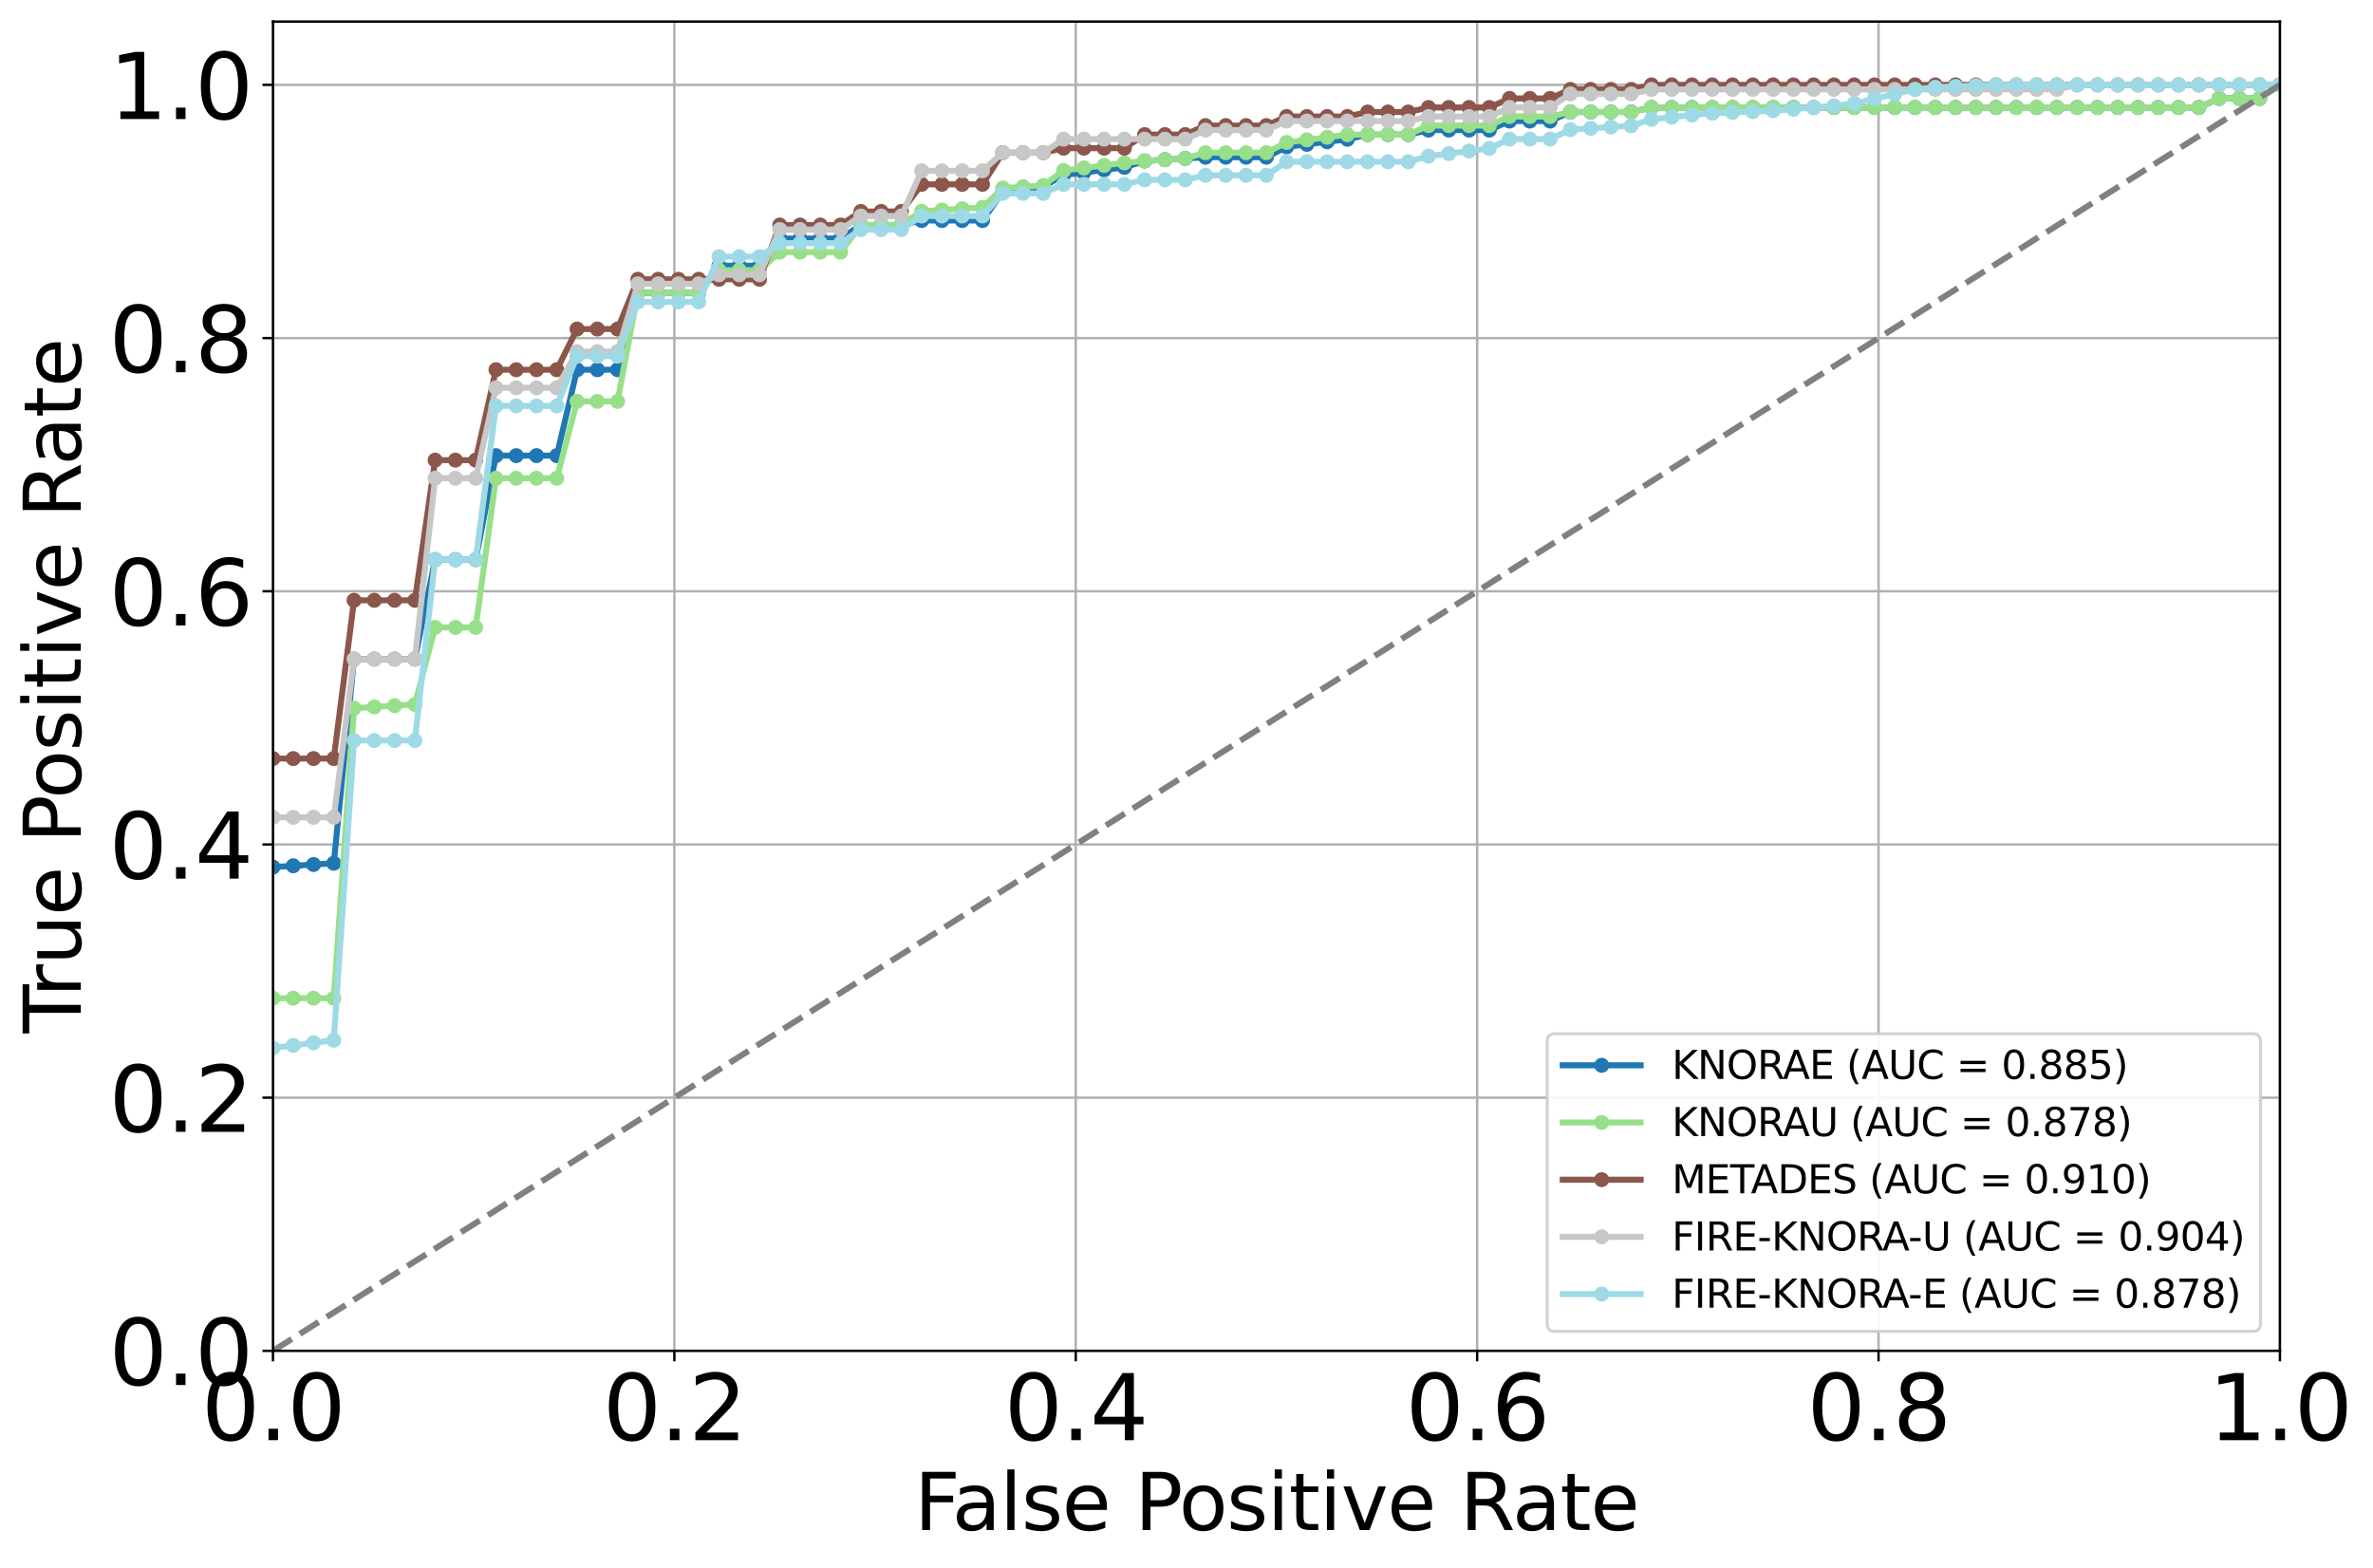 <?xml version="1.0" encoding="utf-8" standalone="no"?>
<!DOCTYPE svg PUBLIC "-//W3C//DTD SVG 1.1//EN"
  "http://www.w3.org/Graphics/SVG/1.1/DTD/svg11.dtd">
<svg xmlns:xlink="http://www.w3.org/1999/xlink" width="791.727pt" height="523.117pt" viewBox="0 0 791.727 523.117" xmlns="http://www.w3.org/2000/svg" version="1.1">
 <defs>
  <style type="text/css">*{stroke-linejoin: round; stroke-linecap: butt}</style>
 </defs>
 <g id="figure_1">
  <g id="patch_1">
   <path d="M 0 523.117 
L 791.727 523.117 
L 791.727 0 
L 0 0 
z
" style="fill: #ffffff"/>
  </g>
  <g id="axes_1">
   <g id="patch_2">
    <path d="M 91.073 450.72 
L 760.673 450.72 
L 760.673 7.2 
L 91.073 7.2 
z
" style="fill: #ffffff"/>
   </g>
   <g id="matplotlib.axis_1">
    <g id="xtick_1">
     <g id="line2d_1">
      <path d="M 91.073 450.72 
L 91.073 7.2 
" clip-path="url(#p35f8e4bff1)" style="fill: none; stroke: #b0b0b0; stroke-width: 0.8; stroke-linecap: square"/>
     </g>
     <g id="line2d_2">
      <defs>
       <path id="mc9bdac9262" d="M 0 0 
L 0 3.5 
" style="stroke: #000000; stroke-width: 0.8"/>
      </defs>
      <g>
       <use xlink:href="#mc9bdac9262" x="91.073" y="450.72" style="stroke: #000000; stroke-width: 0.8"/>
      </g>
     </g>
     <g id="text_1">
      <!-- 0.0 -->
      <g transform="translate(67.218 480.515) scale(0.3 -0.3)">
       <defs>
        <path id="DejaVuSans-30" d="M 2034 4250 
Q 1547 4250 1301 3770 
Q 1056 3291 1056 2328 
Q 1056 1369 1301 889 
Q 1547 409 2034 409 
Q 2525 409 2770 889 
Q 3016 1369 3016 2328 
Q 3016 3291 2770 3770 
Q 2525 4250 2034 4250 
z
M 2034 4750 
Q 2819 4750 3233 4129 
Q 3647 3509 3647 2328 
Q 3647 1150 3233 529 
Q 2819 -91 2034 -91 
Q 1250 -91 836 529 
Q 422 1150 422 2328 
Q 422 3509 836 4129 
Q 1250 4750 2034 4750 
z
" transform="scale(0.016)"/>
        <path id="DejaVuSans-2e" d="M 684 794 
L 1344 794 
L 1344 0 
L 684 0 
L 684 794 
z
" transform="scale(0.016)"/>
       </defs>
       <use xlink:href="#DejaVuSans-30"/>
       <use xlink:href="#DejaVuSans-2e" x="63.623"/>
       <use xlink:href="#DejaVuSans-30" x="95.41"/>
      </g>
     </g>
    </g>
    <g id="xtick_2">
     <g id="line2d_3">
      <path d="M 224.993 450.72 
L 224.993 7.2 
" clip-path="url(#p35f8e4bff1)" style="fill: none; stroke: #b0b0b0; stroke-width: 0.8; stroke-linecap: square"/>
     </g>
     <g id="line2d_4">
      <g>
       <use xlink:href="#mc9bdac9262" x="224.993" y="450.72" style="stroke: #000000; stroke-width: 0.8"/>
      </g>
     </g>
     <g id="text_2">
      <!-- 0.2 -->
      <g transform="translate(201.138 480.515) scale(0.3 -0.3)">
       <defs>
        <path id="DejaVuSans-32" d="M 1228 531 
L 3431 531 
L 3431 0 
L 469 0 
L 469 531 
Q 828 903 1448 1529 
Q 2069 2156 2228 2338 
Q 2531 2678 2651 2914 
Q 2772 3150 2772 3378 
Q 2772 3750 2511 3984 
Q 2250 4219 1831 4219 
Q 1534 4219 1204 4116 
Q 875 4013 500 3803 
L 500 4441 
Q 881 4594 1212 4672 
Q 1544 4750 1819 4750 
Q 2544 4750 2975 4387 
Q 3406 4025 3406 3419 
Q 3406 3131 3298 2873 
Q 3191 2616 2906 2266 
Q 2828 2175 2409 1742 
Q 1991 1309 1228 531 
z
" transform="scale(0.016)"/>
       </defs>
       <use xlink:href="#DejaVuSans-30"/>
       <use xlink:href="#DejaVuSans-2e" x="63.623"/>
       <use xlink:href="#DejaVuSans-32" x="95.41"/>
      </g>
     </g>
    </g>
    <g id="xtick_3">
     <g id="line2d_5">
      <path d="M 358.913 450.72 
L 358.913 7.2 
" clip-path="url(#p35f8e4bff1)" style="fill: none; stroke: #b0b0b0; stroke-width: 0.8; stroke-linecap: square"/>
     </g>
     <g id="line2d_6">
      <g>
       <use xlink:href="#mc9bdac9262" x="358.913" y="450.72" style="stroke: #000000; stroke-width: 0.8"/>
      </g>
     </g>
     <g id="text_3">
      <!-- 0.4 -->
      <g transform="translate(335.058 480.515) scale(0.3 -0.3)">
       <defs>
        <path id="DejaVuSans-34" d="M 2419 4116 
L 825 1625 
L 2419 1625 
L 2419 4116 
z
M 2253 4666 
L 3047 4666 
L 3047 1625 
L 3713 1625 
L 3713 1100 
L 3047 1100 
L 3047 0 
L 2419 0 
L 2419 1100 
L 313 1100 
L 313 1709 
L 2253 4666 
z
" transform="scale(0.016)"/>
       </defs>
       <use xlink:href="#DejaVuSans-30"/>
       <use xlink:href="#DejaVuSans-2e" x="63.623"/>
       <use xlink:href="#DejaVuSans-34" x="95.41"/>
      </g>
     </g>
    </g>
    <g id="xtick_4">
     <g id="line2d_7">
      <path d="M 492.832 450.72 
L 492.832 7.2 
" clip-path="url(#p35f8e4bff1)" style="fill: none; stroke: #b0b0b0; stroke-width: 0.8; stroke-linecap: square"/>
     </g>
     <g id="line2d_8">
      <g>
       <use xlink:href="#mc9bdac9262" x="492.832" y="450.72" style="stroke: #000000; stroke-width: 0.8"/>
      </g>
     </g>
     <g id="text_4">
      <!-- 0.6 -->
      <g transform="translate(468.978 480.515) scale(0.3 -0.3)">
       <defs>
        <path id="DejaVuSans-36" d="M 2113 2584 
Q 1688 2584 1439 2293 
Q 1191 2003 1191 1497 
Q 1191 994 1439 701 
Q 1688 409 2113 409 
Q 2538 409 2786 701 
Q 3034 994 3034 1497 
Q 3034 2003 2786 2293 
Q 2538 2584 2113 2584 
z
M 3366 4563 
L 3366 3988 
Q 3128 4100 2886 4159 
Q 2644 4219 2406 4219 
Q 1781 4219 1451 3797 
Q 1122 3375 1075 2522 
Q 1259 2794 1537 2939 
Q 1816 3084 2150 3084 
Q 2853 3084 3261 2657 
Q 3669 2231 3669 1497 
Q 3669 778 3244 343 
Q 2819 -91 2113 -91 
Q 1303 -91 875 529 
Q 447 1150 447 2328 
Q 447 3434 972 4092 
Q 1497 4750 2381 4750 
Q 2619 4750 2861 4703 
Q 3103 4656 3366 4563 
z
" transform="scale(0.016)"/>
       </defs>
       <use xlink:href="#DejaVuSans-30"/>
       <use xlink:href="#DejaVuSans-2e" x="63.623"/>
       <use xlink:href="#DejaVuSans-36" x="95.41"/>
      </g>
     </g>
    </g>
    <g id="xtick_5">
     <g id="line2d_9">
      <path d="M 626.753 450.72 
L 626.753 7.2 
" clip-path="url(#p35f8e4bff1)" style="fill: none; stroke: #b0b0b0; stroke-width: 0.8; stroke-linecap: square"/>
     </g>
     <g id="line2d_10">
      <g>
       <use xlink:href="#mc9bdac9262" x="626.753" y="450.72" style="stroke: #000000; stroke-width: 0.8"/>
      </g>
     </g>
     <g id="text_5">
      <!-- 0.8 -->
      <g transform="translate(602.898 480.515) scale(0.3 -0.3)">
       <defs>
        <path id="DejaVuSans-38" d="M 2034 2216 
Q 1584 2216 1326 1975 
Q 1069 1734 1069 1313 
Q 1069 891 1326 650 
Q 1584 409 2034 409 
Q 2484 409 2743 651 
Q 3003 894 3003 1313 
Q 3003 1734 2745 1975 
Q 2488 2216 2034 2216 
z
M 1403 2484 
Q 997 2584 770 2862 
Q 544 3141 544 3541 
Q 544 4100 942 4425 
Q 1341 4750 2034 4750 
Q 2731 4750 3128 4425 
Q 3525 4100 3525 3541 
Q 3525 3141 3298 2862 
Q 3072 2584 2669 2484 
Q 3125 2378 3379 2068 
Q 3634 1759 3634 1313 
Q 3634 634 3220 271 
Q 2806 -91 2034 -91 
Q 1263 -91 848 271 
Q 434 634 434 1313 
Q 434 1759 690 2068 
Q 947 2378 1403 2484 
z
M 1172 3481 
Q 1172 3119 1398 2916 
Q 1625 2713 2034 2713 
Q 2441 2713 2670 2916 
Q 2900 3119 2900 3481 
Q 2900 3844 2670 4047 
Q 2441 4250 2034 4250 
Q 1625 4250 1398 4047 
Q 1172 3844 1172 3481 
z
" transform="scale(0.016)"/>
       </defs>
       <use xlink:href="#DejaVuSans-30"/>
       <use xlink:href="#DejaVuSans-2e" x="63.623"/>
       <use xlink:href="#DejaVuSans-38" x="95.41"/>
      </g>
     </g>
    </g>
    <g id="xtick_6">
     <g id="line2d_11">
      <path d="M 760.673 450.72 
L 760.673 7.2 
" clip-path="url(#p35f8e4bff1)" style="fill: none; stroke: #b0b0b0; stroke-width: 0.8; stroke-linecap: square"/>
     </g>
     <g id="line2d_12">
      <g>
       <use xlink:href="#mc9bdac9262" x="760.673" y="450.72" style="stroke: #000000; stroke-width: 0.8"/>
      </g>
     </g>
     <g id="text_6">
      <!-- 1.0 -->
      <g transform="translate(736.818 480.515) scale(0.3 -0.3)">
       <defs>
        <path id="DejaVuSans-31" d="M 794 531 
L 1825 531 
L 1825 4091 
L 703 3866 
L 703 4441 
L 1819 4666 
L 2450 4666 
L 2450 531 
L 3481 531 
L 3481 0 
L 794 0 
L 794 531 
z
" transform="scale(0.016)"/>
       </defs>
       <use xlink:href="#DejaVuSans-31"/>
       <use xlink:href="#DejaVuSans-2e" x="63.623"/>
       <use xlink:href="#DejaVuSans-30" x="95.41"/>
      </g>
     </g>
    </g>
    <g id="text_7">
     <!-- False Positive Rate -->
     <g transform="translate(305.06 510.51) scale(0.26 -0.26)">
      <defs>
       <path id="DejaVuSans-46" d="M 628 4666 
L 3309 4666 
L 3309 4134 
L 1259 4134 
L 1259 2759 
L 3109 2759 
L 3109 2228 
L 1259 2228 
L 1259 0 
L 628 0 
L 628 4666 
z
" transform="scale(0.016)"/>
       <path id="DejaVuSans-61" d="M 2194 1759 
Q 1497 1759 1228 1600 
Q 959 1441 959 1056 
Q 959 750 1161 570 
Q 1363 391 1709 391 
Q 2188 391 2477 730 
Q 2766 1069 2766 1631 
L 2766 1759 
L 2194 1759 
z
M 3341 1997 
L 3341 0 
L 2766 0 
L 2766 531 
Q 2569 213 2275 61 
Q 1981 -91 1556 -91 
Q 1019 -91 701 211 
Q 384 513 384 1019 
Q 384 1609 779 1909 
Q 1175 2209 1959 2209 
L 2766 2209 
L 2766 2266 
Q 2766 2663 2505 2880 
Q 2244 3097 1772 3097 
Q 1472 3097 1187 3025 
Q 903 2953 641 2809 
L 641 3341 
Q 956 3463 1253 3523 
Q 1550 3584 1831 3584 
Q 2591 3584 2966 3190 
Q 3341 2797 3341 1997 
z
" transform="scale(0.016)"/>
       <path id="DejaVuSans-6c" d="M 603 4863 
L 1178 4863 
L 1178 0 
L 603 0 
L 603 4863 
z
" transform="scale(0.016)"/>
       <path id="DejaVuSans-73" d="M 2834 3397 
L 2834 2853 
Q 2591 2978 2328 3040 
Q 2066 3103 1784 3103 
Q 1356 3103 1142 2972 
Q 928 2841 928 2578 
Q 928 2378 1081 2264 
Q 1234 2150 1697 2047 
L 1894 2003 
Q 2506 1872 2764 1633 
Q 3022 1394 3022 966 
Q 3022 478 2636 193 
Q 2250 -91 1575 -91 
Q 1294 -91 989 -36 
Q 684 19 347 128 
L 347 722 
Q 666 556 975 473 
Q 1284 391 1588 391 
Q 1994 391 2212 530 
Q 2431 669 2431 922 
Q 2431 1156 2273 1281 
Q 2116 1406 1581 1522 
L 1381 1569 
Q 847 1681 609 1914 
Q 372 2147 372 2553 
Q 372 3047 722 3315 
Q 1072 3584 1716 3584 
Q 2034 3584 2315 3537 
Q 2597 3491 2834 3397 
z
" transform="scale(0.016)"/>
       <path id="DejaVuSans-65" d="M 3597 1894 
L 3597 1613 
L 953 1613 
Q 991 1019 1311 708 
Q 1631 397 2203 397 
Q 2534 397 2845 478 
Q 3156 559 3463 722 
L 3463 178 
Q 3153 47 2828 -22 
Q 2503 -91 2169 -91 
Q 1331 -91 842 396 
Q 353 884 353 1716 
Q 353 2575 817 3079 
Q 1281 3584 2069 3584 
Q 2775 3584 3186 3129 
Q 3597 2675 3597 1894 
z
M 3022 2063 
Q 3016 2534 2758 2815 
Q 2500 3097 2075 3097 
Q 1594 3097 1305 2825 
Q 1016 2553 972 2059 
L 3022 2063 
z
" transform="scale(0.016)"/>
       <path id="DejaVuSans-20" transform="scale(0.016)"/>
       <path id="DejaVuSans-50" d="M 1259 4147 
L 1259 2394 
L 2053 2394 
Q 2494 2394 2734 2622 
Q 2975 2850 2975 3272 
Q 2975 3691 2734 3919 
Q 2494 4147 2053 4147 
L 1259 4147 
z
M 628 4666 
L 2053 4666 
Q 2838 4666 3239 4311 
Q 3641 3956 3641 3272 
Q 3641 2581 3239 2228 
Q 2838 1875 2053 1875 
L 1259 1875 
L 1259 0 
L 628 0 
L 628 4666 
z
" transform="scale(0.016)"/>
       <path id="DejaVuSans-6f" d="M 1959 3097 
Q 1497 3097 1228 2736 
Q 959 2375 959 1747 
Q 959 1119 1226 758 
Q 1494 397 1959 397 
Q 2419 397 2687 759 
Q 2956 1122 2956 1747 
Q 2956 2369 2687 2733 
Q 2419 3097 1959 3097 
z
M 1959 3584 
Q 2709 3584 3137 3096 
Q 3566 2609 3566 1747 
Q 3566 888 3137 398 
Q 2709 -91 1959 -91 
Q 1206 -91 779 398 
Q 353 888 353 1747 
Q 353 2609 779 3096 
Q 1206 3584 1959 3584 
z
" transform="scale(0.016)"/>
       <path id="DejaVuSans-69" d="M 603 3500 
L 1178 3500 
L 1178 0 
L 603 0 
L 603 3500 
z
M 603 4863 
L 1178 4863 
L 1178 4134 
L 603 4134 
L 603 4863 
z
" transform="scale(0.016)"/>
       <path id="DejaVuSans-74" d="M 1172 4494 
L 1172 3500 
L 2356 3500 
L 2356 3053 
L 1172 3053 
L 1172 1153 
Q 1172 725 1289 603 
Q 1406 481 1766 481 
L 2356 481 
L 2356 0 
L 1766 0 
Q 1100 0 847 248 
Q 594 497 594 1153 
L 594 3053 
L 172 3053 
L 172 3500 
L 594 3500 
L 594 4494 
L 1172 4494 
z
" transform="scale(0.016)"/>
       <path id="DejaVuSans-76" d="M 191 3500 
L 800 3500 
L 1894 563 
L 2988 3500 
L 3597 3500 
L 2284 0 
L 1503 0 
L 191 3500 
z
" transform="scale(0.016)"/>
       <path id="DejaVuSans-52" d="M 2841 2188 
Q 3044 2119 3236 1894 
Q 3428 1669 3622 1275 
L 4263 0 
L 3584 0 
L 2988 1197 
Q 2756 1666 2539 1819 
Q 2322 1972 1947 1972 
L 1259 1972 
L 1259 0 
L 628 0 
L 628 4666 
L 2053 4666 
Q 2853 4666 3247 4331 
Q 3641 3997 3641 3322 
Q 3641 2881 3436 2590 
Q 3231 2300 2841 2188 
z
M 1259 4147 
L 1259 2491 
L 2053 2491 
Q 2509 2491 2742 2702 
Q 2975 2913 2975 3322 
Q 2975 3731 2742 3939 
Q 2509 4147 2053 4147 
L 1259 4147 
z
" transform="scale(0.016)"/>
      </defs>
      <use xlink:href="#DejaVuSans-46"/>
      <use xlink:href="#DejaVuSans-61" x="48.395"/>
      <use xlink:href="#DejaVuSans-6c" x="109.674"/>
      <use xlink:href="#DejaVuSans-73" x="137.457"/>
      <use xlink:href="#DejaVuSans-65" x="189.557"/>
      <use xlink:href="#DejaVuSans-20" x="251.08"/>
      <use xlink:href="#DejaVuSans-50" x="282.867"/>
      <use xlink:href="#DejaVuSans-6f" x="339.545"/>
      <use xlink:href="#DejaVuSans-73" x="400.727"/>
      <use xlink:href="#DejaVuSans-69" x="452.826"/>
      <use xlink:href="#DejaVuSans-74" x="480.609"/>
      <use xlink:href="#DejaVuSans-69" x="519.818"/>
      <use xlink:href="#DejaVuSans-76" x="547.602"/>
      <use xlink:href="#DejaVuSans-65" x="606.781"/>
      <use xlink:href="#DejaVuSans-20" x="668.305"/>
      <use xlink:href="#DejaVuSans-52" x="700.092"/>
      <use xlink:href="#DejaVuSans-61" x="767.324"/>
      <use xlink:href="#DejaVuSans-74" x="828.604"/>
      <use xlink:href="#DejaVuSans-65" x="867.812"/>
     </g>
    </g>
   </g>
   <g id="matplotlib.axis_2">
    <g id="ytick_1">
     <g id="line2d_13">
      <path d="M 91.073 450.72 
L 760.673 450.72 
" clip-path="url(#p35f8e4bff1)" style="fill: none; stroke: #b0b0b0; stroke-width: 0.8; stroke-linecap: square"/>
     </g>
     <g id="line2d_14">
      <defs>
       <path id="m2b6b0c5bd4" d="M 0 0 
L -3.5 0 
" style="stroke: #000000; stroke-width: 0.8"/>
      </defs>
      <g>
       <use xlink:href="#m2b6b0c5bd4" x="91.073" y="450.72" style="stroke: #000000; stroke-width: 0.8"/>
      </g>
     </g>
     <g id="text_8">
      <!-- 0.0 -->
      <g transform="translate(36.363 462.118) scale(0.3 -0.3)">
       <use xlink:href="#DejaVuSans-30"/>
       <use xlink:href="#DejaVuSans-2e" x="63.623"/>
       <use xlink:href="#DejaVuSans-30" x="95.41"/>
      </g>
     </g>
    </g>
    <g id="ytick_2">
     <g id="line2d_15">
      <path d="M 91.073 366.24 
L 760.673 366.24 
" clip-path="url(#p35f8e4bff1)" style="fill: none; stroke: #b0b0b0; stroke-width: 0.8; stroke-linecap: square"/>
     </g>
     <g id="line2d_16">
      <g>
       <use xlink:href="#m2b6b0c5bd4" x="91.073" y="366.24" style="stroke: #000000; stroke-width: 0.8"/>
      </g>
     </g>
     <g id="text_9">
      <!-- 0.2 -->
      <g transform="translate(36.363 377.638) scale(0.3 -0.3)">
       <use xlink:href="#DejaVuSans-30"/>
       <use xlink:href="#DejaVuSans-2e" x="63.623"/>
       <use xlink:href="#DejaVuSans-32" x="95.41"/>
      </g>
     </g>
    </g>
    <g id="ytick_3">
     <g id="line2d_17">
      <path d="M 91.073 281.76 
L 760.673 281.76 
" clip-path="url(#p35f8e4bff1)" style="fill: none; stroke: #b0b0b0; stroke-width: 0.8; stroke-linecap: square"/>
     </g>
     <g id="line2d_18">
      <g>
       <use xlink:href="#m2b6b0c5bd4" x="91.073" y="281.76" style="stroke: #000000; stroke-width: 0.8"/>
      </g>
     </g>
     <g id="text_10">
      <!-- 0.4 -->
      <g transform="translate(36.363 293.158) scale(0.3 -0.3)">
       <use xlink:href="#DejaVuSans-30"/>
       <use xlink:href="#DejaVuSans-2e" x="63.623"/>
       <use xlink:href="#DejaVuSans-34" x="95.41"/>
      </g>
     </g>
    </g>
    <g id="ytick_4">
     <g id="line2d_19">
      <path d="M 91.073 197.28 
L 760.673 197.28 
" clip-path="url(#p35f8e4bff1)" style="fill: none; stroke: #b0b0b0; stroke-width: 0.8; stroke-linecap: square"/>
     </g>
     <g id="line2d_20">
      <g>
       <use xlink:href="#m2b6b0c5bd4" x="91.073" y="197.28" style="stroke: #000000; stroke-width: 0.8"/>
      </g>
     </g>
     <g id="text_11">
      <!-- 0.6 -->
      <g transform="translate(36.363 208.678) scale(0.3 -0.3)">
       <use xlink:href="#DejaVuSans-30"/>
       <use xlink:href="#DejaVuSans-2e" x="63.623"/>
       <use xlink:href="#DejaVuSans-36" x="95.41"/>
      </g>
     </g>
    </g>
    <g id="ytick_5">
     <g id="line2d_21">
      <path d="M 91.073 112.8 
L 760.673 112.8 
" clip-path="url(#p35f8e4bff1)" style="fill: none; stroke: #b0b0b0; stroke-width: 0.8; stroke-linecap: square"/>
     </g>
     <g id="line2d_22">
      <g>
       <use xlink:href="#m2b6b0c5bd4" x="91.073" y="112.8" style="stroke: #000000; stroke-width: 0.8"/>
      </g>
     </g>
     <g id="text_12">
      <!-- 0.8 -->
      <g transform="translate(36.363 124.198) scale(0.3 -0.3)">
       <use xlink:href="#DejaVuSans-30"/>
       <use xlink:href="#DejaVuSans-2e" x="63.623"/>
       <use xlink:href="#DejaVuSans-38" x="95.41"/>
      </g>
     </g>
    </g>
    <g id="ytick_6">
     <g id="line2d_23">
      <path d="M 91.073 28.32 
L 760.673 28.32 
" clip-path="url(#p35f8e4bff1)" style="fill: none; stroke: #b0b0b0; stroke-width: 0.8; stroke-linecap: square"/>
     </g>
     <g id="line2d_24">
      <g>
       <use xlink:href="#m2b6b0c5bd4" x="91.073" y="28.32" style="stroke: #000000; stroke-width: 0.8"/>
      </g>
     </g>
     <g id="text_13">
      <!-- 1.0 -->
      <g transform="translate(36.363 39.718) scale(0.3 -0.3)">
       <use xlink:href="#DejaVuSans-31"/>
       <use xlink:href="#DejaVuSans-2e" x="63.623"/>
       <use xlink:href="#DejaVuSans-30" x="95.41"/>
      </g>
     </g>
    </g>
    <g id="text_14">
     <!-- True Positive Rate -->
     <g transform="translate(26.956 344.737) rotate(-90) scale(0.26 -0.26)">
      <defs>
       <path id="DejaVuSans-54" d="M -19 4666 
L 3928 4666 
L 3928 4134 
L 2272 4134 
L 2272 0 
L 1638 0 
L 1638 4134 
L -19 4134 
L -19 4666 
z
" transform="scale(0.016)"/>
       <path id="DejaVuSans-72" d="M 2631 2963 
Q 2534 3019 2420 3045 
Q 2306 3072 2169 3072 
Q 1681 3072 1420 2755 
Q 1159 2438 1159 1844 
L 1159 0 
L 581 0 
L 581 3500 
L 1159 3500 
L 1159 2956 
Q 1341 3275 1631 3429 
Q 1922 3584 2338 3584 
Q 2397 3584 2469 3576 
Q 2541 3569 2628 3553 
L 2631 2963 
z
" transform="scale(0.016)"/>
       <path id="DejaVuSans-75" d="M 544 1381 
L 544 3500 
L 1119 3500 
L 1119 1403 
Q 1119 906 1312 657 
Q 1506 409 1894 409 
Q 2359 409 2629 706 
Q 2900 1003 2900 1516 
L 2900 3500 
L 3475 3500 
L 3475 0 
L 2900 0 
L 2900 538 
Q 2691 219 2414 64 
Q 2138 -91 1772 -91 
Q 1169 -91 856 284 
Q 544 659 544 1381 
z
M 1991 3584 
L 1991 3584 
z
" transform="scale(0.016)"/>
      </defs>
      <use xlink:href="#DejaVuSans-54"/>
      <use xlink:href="#DejaVuSans-72" x="46.334"/>
      <use xlink:href="#DejaVuSans-75" x="87.447"/>
      <use xlink:href="#DejaVuSans-65" x="150.826"/>
      <use xlink:href="#DejaVuSans-20" x="212.35"/>
      <use xlink:href="#DejaVuSans-50" x="244.137"/>
      <use xlink:href="#DejaVuSans-6f" x="300.814"/>
      <use xlink:href="#DejaVuSans-73" x="361.996"/>
      <use xlink:href="#DejaVuSans-69" x="414.096"/>
      <use xlink:href="#DejaVuSans-74" x="441.879"/>
      <use xlink:href="#DejaVuSans-69" x="481.088"/>
      <use xlink:href="#DejaVuSans-76" x="508.871"/>
      <use xlink:href="#DejaVuSans-65" x="568.051"/>
      <use xlink:href="#DejaVuSans-20" x="629.574"/>
      <use xlink:href="#DejaVuSans-52" x="661.361"/>
      <use xlink:href="#DejaVuSans-61" x="728.594"/>
      <use xlink:href="#DejaVuSans-74" x="789.873"/>
      <use xlink:href="#DejaVuSans-65" x="829.082"/>
     </g>
    </g>
   </g>
   <g id="line2d_25">
    <path d="M 91.073 289.303 
L 97.836 288.876 
L 104.6 288.45 
L 111.363 288.023 
L 118.127 219.909 
L 124.891 219.909 
L 131.654 219.909 
L 138.418 219.909 
L 145.182 186.72 
L 151.945 186.72 
L 158.709 186.72 
L 165.472 152.023 
L 172.236 152.023 
L 179 152.023 
L 185.763 152.023 
L 192.527 123.36 
L 199.291 123.36 
L 206.054 123.36 
L 212.818 97.714 
L 219.582 97.714 
L 226.345 97.714 
L 233.109 97.714 
L 239.873 88.663 
L 246.636 88.663 
L 253.4 88.663 
L 260.163 79.611 
L 266.927 79.611 
L 273.691 79.611 
L 280.454 79.611 
L 287.218 75.086 
L 293.982 75.086 
L 300.745 75.086 
L 307.509 73.577 
L 314.272 73.577 
L 321.036 73.577 
L 327.8 73.577 
L 334.563 63.977 
L 341.327 63.124 
L 348.091 62.27 
L 354.854 58.4 
L 361.618 57.547 
L 368.382 56.693 
L 375.145 55.84 
L 381.909 53.722 
L 388.673 53.295 
L 395.436 52.869 
L 402.2 52.457 
L 408.963 52.457 
L 415.727 52.457 
L 422.491 52.457 
L 429.254 49.013 
L 436.018 48.16 
L 442.782 47.307 
L 449.545 46.453 
L 456.309 44.914 
L 463.072 44.914 
L 469.836 44.914 
L 476.6 43.406 
L 483.363 43.406 
L 490.127 43.406 
L 496.891 43.406 
L 503.654 40.389 
L 510.418 40.389 
L 517.182 40.389 
L 523.945 37.371 
L 530.709 37.371 
L 537.472 37.371 
L 544.236 37.371 
L 551 35.863 
L 557.763 35.863 
L 564.527 35.863 
L 571.291 35.863 
L 578.054 35.863 
L 584.818 35.863 
L 591.582 35.863 
L 598.345 35.863 
L 605.109 35.863 
L 611.872 35.863 
L 618.636 35.863 
L 625.4 35.863 
L 632.163 35.863 
L 638.927 35.863 
L 645.691 35.863 
L 652.454 35.863 
L 659.218 35.863 
L 665.982 35.863 
L 672.745 35.863 
L 679.509 35.863 
L 686.273 35.863 
L 693.036 35.863 
L 699.8 35.863 
L 706.563 35.863 
L 713.327 35.863 
L 720.091 35.863 
L 726.854 35.863 
L 733.618 35.863 
L 740.382 32.846 
L 747.145 32.846 
L 753.909 32.846 
L 760.673 28.32 
" clip-path="url(#p35f8e4bff1)" style="fill: none; stroke: #1f77b4; stroke-width: 2; stroke-linecap: square"/>
    <defs>
     <path id="m90080ddaf7" d="M 0 2 
C 0.53 2 1.039 1.789 1.414 1.414 
C 1.789 1.039 2 0.53 2 0 
C 2 -0.53 1.789 -1.039 1.414 -1.414 
C 1.039 -1.789 0.53 -2 0 -2 
C -0.53 -2 -1.039 -1.789 -1.414 -1.414 
C -1.789 -1.039 -2 -0.53 -2 0 
C -2 0.53 -1.789 1.039 -1.414 1.414 
C -1.039 1.789 -0.53 2 0 2 
z
" style="stroke: #1f77b4"/>
    </defs>
    <g clip-path="url(#p35f8e4bff1)">
     <use xlink:href="#m90080ddaf7" x="91.073" y="289.303" style="fill: #1f77b4; stroke: #1f77b4"/>
     <use xlink:href="#m90080ddaf7" x="97.836" y="288.876" style="fill: #1f77b4; stroke: #1f77b4"/>
     <use xlink:href="#m90080ddaf7" x="104.6" y="288.45" style="fill: #1f77b4; stroke: #1f77b4"/>
     <use xlink:href="#m90080ddaf7" x="111.363" y="288.023" style="fill: #1f77b4; stroke: #1f77b4"/>
     <use xlink:href="#m90080ddaf7" x="118.127" y="219.909" style="fill: #1f77b4; stroke: #1f77b4"/>
     <use xlink:href="#m90080ddaf7" x="124.891" y="219.909" style="fill: #1f77b4; stroke: #1f77b4"/>
     <use xlink:href="#m90080ddaf7" x="131.654" y="219.909" style="fill: #1f77b4; stroke: #1f77b4"/>
     <use xlink:href="#m90080ddaf7" x="138.418" y="219.909" style="fill: #1f77b4; stroke: #1f77b4"/>
     <use xlink:href="#m90080ddaf7" x="145.182" y="186.72" style="fill: #1f77b4; stroke: #1f77b4"/>
     <use xlink:href="#m90080ddaf7" x="151.945" y="186.72" style="fill: #1f77b4; stroke: #1f77b4"/>
     <use xlink:href="#m90080ddaf7" x="158.709" y="186.72" style="fill: #1f77b4; stroke: #1f77b4"/>
     <use xlink:href="#m90080ddaf7" x="165.472" y="152.023" style="fill: #1f77b4; stroke: #1f77b4"/>
     <use xlink:href="#m90080ddaf7" x="172.236" y="152.023" style="fill: #1f77b4; stroke: #1f77b4"/>
     <use xlink:href="#m90080ddaf7" x="179" y="152.023" style="fill: #1f77b4; stroke: #1f77b4"/>
     <use xlink:href="#m90080ddaf7" x="185.763" y="152.023" style="fill: #1f77b4; stroke: #1f77b4"/>
     <use xlink:href="#m90080ddaf7" x="192.527" y="123.36" style="fill: #1f77b4; stroke: #1f77b4"/>
     <use xlink:href="#m90080ddaf7" x="199.291" y="123.36" style="fill: #1f77b4; stroke: #1f77b4"/>
     <use xlink:href="#m90080ddaf7" x="206.054" y="123.36" style="fill: #1f77b4; stroke: #1f77b4"/>
     <use xlink:href="#m90080ddaf7" x="212.818" y="97.714" style="fill: #1f77b4; stroke: #1f77b4"/>
     <use xlink:href="#m90080ddaf7" x="219.582" y="97.714" style="fill: #1f77b4; stroke: #1f77b4"/>
     <use xlink:href="#m90080ddaf7" x="226.345" y="97.714" style="fill: #1f77b4; stroke: #1f77b4"/>
     <use xlink:href="#m90080ddaf7" x="233.109" y="97.714" style="fill: #1f77b4; stroke: #1f77b4"/>
     <use xlink:href="#m90080ddaf7" x="239.873" y="88.663" style="fill: #1f77b4; stroke: #1f77b4"/>
     <use xlink:href="#m90080ddaf7" x="246.636" y="88.663" style="fill: #1f77b4; stroke: #1f77b4"/>
     <use xlink:href="#m90080ddaf7" x="253.4" y="88.663" style="fill: #1f77b4; stroke: #1f77b4"/>
     <use xlink:href="#m90080ddaf7" x="260.163" y="79.611" style="fill: #1f77b4; stroke: #1f77b4"/>
     <use xlink:href="#m90080ddaf7" x="266.927" y="79.611" style="fill: #1f77b4; stroke: #1f77b4"/>
     <use xlink:href="#m90080ddaf7" x="273.691" y="79.611" style="fill: #1f77b4; stroke: #1f77b4"/>
     <use xlink:href="#m90080ddaf7" x="280.454" y="79.611" style="fill: #1f77b4; stroke: #1f77b4"/>
     <use xlink:href="#m90080ddaf7" x="287.218" y="75.086" style="fill: #1f77b4; stroke: #1f77b4"/>
     <use xlink:href="#m90080ddaf7" x="293.982" y="75.086" style="fill: #1f77b4; stroke: #1f77b4"/>
     <use xlink:href="#m90080ddaf7" x="300.745" y="75.086" style="fill: #1f77b4; stroke: #1f77b4"/>
     <use xlink:href="#m90080ddaf7" x="307.509" y="73.577" style="fill: #1f77b4; stroke: #1f77b4"/>
     <use xlink:href="#m90080ddaf7" x="314.272" y="73.577" style="fill: #1f77b4; stroke: #1f77b4"/>
     <use xlink:href="#m90080ddaf7" x="321.036" y="73.577" style="fill: #1f77b4; stroke: #1f77b4"/>
     <use xlink:href="#m90080ddaf7" x="327.8" y="73.577" style="fill: #1f77b4; stroke: #1f77b4"/>
     <use xlink:href="#m90080ddaf7" x="334.563" y="63.977" style="fill: #1f77b4; stroke: #1f77b4"/>
     <use xlink:href="#m90080ddaf7" x="341.327" y="63.124" style="fill: #1f77b4; stroke: #1f77b4"/>
     <use xlink:href="#m90080ddaf7" x="348.091" y="62.27" style="fill: #1f77b4; stroke: #1f77b4"/>
     <use xlink:href="#m90080ddaf7" x="354.854" y="58.4" style="fill: #1f77b4; stroke: #1f77b4"/>
     <use xlink:href="#m90080ddaf7" x="361.618" y="57.547" style="fill: #1f77b4; stroke: #1f77b4"/>
     <use xlink:href="#m90080ddaf7" x="368.382" y="56.693" style="fill: #1f77b4; stroke: #1f77b4"/>
     <use xlink:href="#m90080ddaf7" x="375.145" y="55.84" style="fill: #1f77b4; stroke: #1f77b4"/>
     <use xlink:href="#m90080ddaf7" x="381.909" y="53.722" style="fill: #1f77b4; stroke: #1f77b4"/>
     <use xlink:href="#m90080ddaf7" x="388.673" y="53.295" style="fill: #1f77b4; stroke: #1f77b4"/>
     <use xlink:href="#m90080ddaf7" x="395.436" y="52.869" style="fill: #1f77b4; stroke: #1f77b4"/>
     <use xlink:href="#m90080ddaf7" x="402.2" y="52.457" style="fill: #1f77b4; stroke: #1f77b4"/>
     <use xlink:href="#m90080ddaf7" x="408.963" y="52.457" style="fill: #1f77b4; stroke: #1f77b4"/>
     <use xlink:href="#m90080ddaf7" x="415.727" y="52.457" style="fill: #1f77b4; stroke: #1f77b4"/>
     <use xlink:href="#m90080ddaf7" x="422.491" y="52.457" style="fill: #1f77b4; stroke: #1f77b4"/>
     <use xlink:href="#m90080ddaf7" x="429.254" y="49.013" style="fill: #1f77b4; stroke: #1f77b4"/>
     <use xlink:href="#m90080ddaf7" x="436.018" y="48.16" style="fill: #1f77b4; stroke: #1f77b4"/>
     <use xlink:href="#m90080ddaf7" x="442.782" y="47.307" style="fill: #1f77b4; stroke: #1f77b4"/>
     <use xlink:href="#m90080ddaf7" x="449.545" y="46.453" style="fill: #1f77b4; stroke: #1f77b4"/>
     <use xlink:href="#m90080ddaf7" x="456.309" y="44.914" style="fill: #1f77b4; stroke: #1f77b4"/>
     <use xlink:href="#m90080ddaf7" x="463.072" y="44.914" style="fill: #1f77b4; stroke: #1f77b4"/>
     <use xlink:href="#m90080ddaf7" x="469.836" y="44.914" style="fill: #1f77b4; stroke: #1f77b4"/>
     <use xlink:href="#m90080ddaf7" x="476.6" y="43.406" style="fill: #1f77b4; stroke: #1f77b4"/>
     <use xlink:href="#m90080ddaf7" x="483.363" y="43.406" style="fill: #1f77b4; stroke: #1f77b4"/>
     <use xlink:href="#m90080ddaf7" x="490.127" y="43.406" style="fill: #1f77b4; stroke: #1f77b4"/>
     <use xlink:href="#m90080ddaf7" x="496.891" y="43.406" style="fill: #1f77b4; stroke: #1f77b4"/>
     <use xlink:href="#m90080ddaf7" x="503.654" y="40.389" style="fill: #1f77b4; stroke: #1f77b4"/>
     <use xlink:href="#m90080ddaf7" x="510.418" y="40.389" style="fill: #1f77b4; stroke: #1f77b4"/>
     <use xlink:href="#m90080ddaf7" x="517.182" y="40.389" style="fill: #1f77b4; stroke: #1f77b4"/>
     <use xlink:href="#m90080ddaf7" x="523.945" y="37.371" style="fill: #1f77b4; stroke: #1f77b4"/>
     <use xlink:href="#m90080ddaf7" x="530.709" y="37.371" style="fill: #1f77b4; stroke: #1f77b4"/>
     <use xlink:href="#m90080ddaf7" x="537.472" y="37.371" style="fill: #1f77b4; stroke: #1f77b4"/>
     <use xlink:href="#m90080ddaf7" x="544.236" y="37.371" style="fill: #1f77b4; stroke: #1f77b4"/>
     <use xlink:href="#m90080ddaf7" x="551" y="35.863" style="fill: #1f77b4; stroke: #1f77b4"/>
     <use xlink:href="#m90080ddaf7" x="557.763" y="35.863" style="fill: #1f77b4; stroke: #1f77b4"/>
     <use xlink:href="#m90080ddaf7" x="564.527" y="35.863" style="fill: #1f77b4; stroke: #1f77b4"/>
     <use xlink:href="#m90080ddaf7" x="571.291" y="35.863" style="fill: #1f77b4; stroke: #1f77b4"/>
     <use xlink:href="#m90080ddaf7" x="578.054" y="35.863" style="fill: #1f77b4; stroke: #1f77b4"/>
     <use xlink:href="#m90080ddaf7" x="584.818" y="35.863" style="fill: #1f77b4; stroke: #1f77b4"/>
     <use xlink:href="#m90080ddaf7" x="591.582" y="35.863" style="fill: #1f77b4; stroke: #1f77b4"/>
     <use xlink:href="#m90080ddaf7" x="598.345" y="35.863" style="fill: #1f77b4; stroke: #1f77b4"/>
     <use xlink:href="#m90080ddaf7" x="605.109" y="35.863" style="fill: #1f77b4; stroke: #1f77b4"/>
     <use xlink:href="#m90080ddaf7" x="611.872" y="35.863" style="fill: #1f77b4; stroke: #1f77b4"/>
     <use xlink:href="#m90080ddaf7" x="618.636" y="35.863" style="fill: #1f77b4; stroke: #1f77b4"/>
     <use xlink:href="#m90080ddaf7" x="625.4" y="35.863" style="fill: #1f77b4; stroke: #1f77b4"/>
     <use xlink:href="#m90080ddaf7" x="632.163" y="35.863" style="fill: #1f77b4; stroke: #1f77b4"/>
     <use xlink:href="#m90080ddaf7" x="638.927" y="35.863" style="fill: #1f77b4; stroke: #1f77b4"/>
     <use xlink:href="#m90080ddaf7" x="645.691" y="35.863" style="fill: #1f77b4; stroke: #1f77b4"/>
     <use xlink:href="#m90080ddaf7" x="652.454" y="35.863" style="fill: #1f77b4; stroke: #1f77b4"/>
     <use xlink:href="#m90080ddaf7" x="659.218" y="35.863" style="fill: #1f77b4; stroke: #1f77b4"/>
     <use xlink:href="#m90080ddaf7" x="665.982" y="35.863" style="fill: #1f77b4; stroke: #1f77b4"/>
     <use xlink:href="#m90080ddaf7" x="672.745" y="35.863" style="fill: #1f77b4; stroke: #1f77b4"/>
     <use xlink:href="#m90080ddaf7" x="679.509" y="35.863" style="fill: #1f77b4; stroke: #1f77b4"/>
     <use xlink:href="#m90080ddaf7" x="686.273" y="35.863" style="fill: #1f77b4; stroke: #1f77b4"/>
     <use xlink:href="#m90080ddaf7" x="693.036" y="35.863" style="fill: #1f77b4; stroke: #1f77b4"/>
     <use xlink:href="#m90080ddaf7" x="699.8" y="35.863" style="fill: #1f77b4; stroke: #1f77b4"/>
     <use xlink:href="#m90080ddaf7" x="706.563" y="35.863" style="fill: #1f77b4; stroke: #1f77b4"/>
     <use xlink:href="#m90080ddaf7" x="713.327" y="35.863" style="fill: #1f77b4; stroke: #1f77b4"/>
     <use xlink:href="#m90080ddaf7" x="720.091" y="35.863" style="fill: #1f77b4; stroke: #1f77b4"/>
     <use xlink:href="#m90080ddaf7" x="726.854" y="35.863" style="fill: #1f77b4; stroke: #1f77b4"/>
     <use xlink:href="#m90080ddaf7" x="733.618" y="35.863" style="fill: #1f77b4; stroke: #1f77b4"/>
     <use xlink:href="#m90080ddaf7" x="740.382" y="32.846" style="fill: #1f77b4; stroke: #1f77b4"/>
     <use xlink:href="#m90080ddaf7" x="747.145" y="32.846" style="fill: #1f77b4; stroke: #1f77b4"/>
     <use xlink:href="#m90080ddaf7" x="753.909" y="32.846" style="fill: #1f77b4; stroke: #1f77b4"/>
     <use xlink:href="#m90080ddaf7" x="760.673" y="28.32" style="fill: #1f77b4; stroke: #1f77b4"/>
    </g>
   </g>
   <g id="line2d_26">
    <path d="M 91.073 333.051 
L 97.836 333.051 
L 104.6 333.051 
L 111.363 333.051 
L 118.127 236.305 
L 124.891 235.878 
L 131.654 235.451 
L 138.418 235.025 
L 145.182 209.349 
L 151.945 209.349 
L 158.709 209.349 
L 165.472 159.566 
L 172.236 159.566 
L 179 159.566 
L 185.763 159.566 
L 192.527 133.92 
L 199.291 133.92 
L 206.054 133.92 
L 212.818 97.714 
L 219.582 97.714 
L 226.345 97.714 
L 233.109 97.714 
L 239.873 90.171 
L 246.636 90.171 
L 253.4 90.171 
L 260.163 84.137 
L 266.927 84.137 
L 273.691 84.137 
L 280.454 84.137 
L 287.218 75.086 
L 293.982 75.086 
L 300.745 75.086 
L 307.509 70.484 
L 314.272 70.057 
L 321.036 69.63 
L 327.8 69.204 
L 334.563 62.743 
L 341.327 62.316 
L 348.091 61.89 
L 354.854 56.891 
L 361.618 56.038 
L 368.382 55.185 
L 375.145 54.331 
L 381.909 53.722 
L 388.673 53.295 
L 395.436 52.869 
L 402.2 50.949 
L 408.963 50.949 
L 415.727 50.949 
L 422.491 50.949 
L 429.254 47.505 
L 436.018 46.651 
L 442.782 45.798 
L 449.545 44.945 
L 456.309 44.914 
L 463.072 44.914 
L 469.836 44.914 
L 476.6 41.897 
L 483.363 41.897 
L 490.127 41.897 
L 496.891 41.897 
L 503.654 38.88 
L 510.418 38.88 
L 517.182 38.88 
L 523.945 37.371 
L 530.709 37.371 
L 537.472 37.371 
L 544.236 37.371 
L 551 35.863 
L 557.763 35.863 
L 564.527 35.863 
L 571.291 35.863 
L 578.054 35.863 
L 584.818 35.863 
L 591.582 35.863 
L 598.345 35.863 
L 605.109 35.863 
L 611.872 35.863 
L 618.636 35.863 
L 625.4 35.863 
L 632.163 35.863 
L 638.927 35.863 
L 645.691 35.863 
L 652.454 35.863 
L 659.218 35.863 
L 665.982 35.863 
L 672.745 35.863 
L 679.509 35.863 
L 686.273 35.863 
L 693.036 35.863 
L 699.8 35.863 
L 706.563 35.863 
L 713.327 35.863 
L 720.091 35.863 
L 726.854 35.863 
L 733.618 35.863 
L 740.382 32.846 
L 747.145 32.846 
L 753.909 32.846 
L 760.673 28.32 
" clip-path="url(#p35f8e4bff1)" style="fill: none; stroke: #98df8a; stroke-width: 2; stroke-linecap: square"/>
    <defs>
     <path id="m1d982fdf11" d="M 0 2 
C 0.53 2 1.039 1.789 1.414 1.414 
C 1.789 1.039 2 0.53 2 0 
C 2 -0.53 1.789 -1.039 1.414 -1.414 
C 1.039 -1.789 0.53 -2 0 -2 
C -0.53 -2 -1.039 -1.789 -1.414 -1.414 
C -1.789 -1.039 -2 -0.53 -2 0 
C -2 0.53 -1.789 1.039 -1.414 1.414 
C -1.039 1.789 -0.53 2 0 2 
z
" style="stroke: #98df8a"/>
    </defs>
    <g clip-path="url(#p35f8e4bff1)">
     <use xlink:href="#m1d982fdf11" x="91.073" y="333.051" style="fill: #98df8a; stroke: #98df8a"/>
     <use xlink:href="#m1d982fdf11" x="97.836" y="333.051" style="fill: #98df8a; stroke: #98df8a"/>
     <use xlink:href="#m1d982fdf11" x="104.6" y="333.051" style="fill: #98df8a; stroke: #98df8a"/>
     <use xlink:href="#m1d982fdf11" x="111.363" y="333.051" style="fill: #98df8a; stroke: #98df8a"/>
     <use xlink:href="#m1d982fdf11" x="118.127" y="236.305" style="fill: #98df8a; stroke: #98df8a"/>
     <use xlink:href="#m1d982fdf11" x="124.891" y="235.878" style="fill: #98df8a; stroke: #98df8a"/>
     <use xlink:href="#m1d982fdf11" x="131.654" y="235.451" style="fill: #98df8a; stroke: #98df8a"/>
     <use xlink:href="#m1d982fdf11" x="138.418" y="235.025" style="fill: #98df8a; stroke: #98df8a"/>
     <use xlink:href="#m1d982fdf11" x="145.182" y="209.349" style="fill: #98df8a; stroke: #98df8a"/>
     <use xlink:href="#m1d982fdf11" x="151.945" y="209.349" style="fill: #98df8a; stroke: #98df8a"/>
     <use xlink:href="#m1d982fdf11" x="158.709" y="209.349" style="fill: #98df8a; stroke: #98df8a"/>
     <use xlink:href="#m1d982fdf11" x="165.472" y="159.566" style="fill: #98df8a; stroke: #98df8a"/>
     <use xlink:href="#m1d982fdf11" x="172.236" y="159.566" style="fill: #98df8a; stroke: #98df8a"/>
     <use xlink:href="#m1d982fdf11" x="179" y="159.566" style="fill: #98df8a; stroke: #98df8a"/>
     <use xlink:href="#m1d982fdf11" x="185.763" y="159.566" style="fill: #98df8a; stroke: #98df8a"/>
     <use xlink:href="#m1d982fdf11" x="192.527" y="133.92" style="fill: #98df8a; stroke: #98df8a"/>
     <use xlink:href="#m1d982fdf11" x="199.291" y="133.92" style="fill: #98df8a; stroke: #98df8a"/>
     <use xlink:href="#m1d982fdf11" x="206.054" y="133.92" style="fill: #98df8a; stroke: #98df8a"/>
     <use xlink:href="#m1d982fdf11" x="212.818" y="97.714" style="fill: #98df8a; stroke: #98df8a"/>
     <use xlink:href="#m1d982fdf11" x="219.582" y="97.714" style="fill: #98df8a; stroke: #98df8a"/>
     <use xlink:href="#m1d982fdf11" x="226.345" y="97.714" style="fill: #98df8a; stroke: #98df8a"/>
     <use xlink:href="#m1d982fdf11" x="233.109" y="97.714" style="fill: #98df8a; stroke: #98df8a"/>
     <use xlink:href="#m1d982fdf11" x="239.873" y="90.171" style="fill: #98df8a; stroke: #98df8a"/>
     <use xlink:href="#m1d982fdf11" x="246.636" y="90.171" style="fill: #98df8a; stroke: #98df8a"/>
     <use xlink:href="#m1d982fdf11" x="253.4" y="90.171" style="fill: #98df8a; stroke: #98df8a"/>
     <use xlink:href="#m1d982fdf11" x="260.163" y="84.137" style="fill: #98df8a; stroke: #98df8a"/>
     <use xlink:href="#m1d982fdf11" x="266.927" y="84.137" style="fill: #98df8a; stroke: #98df8a"/>
     <use xlink:href="#m1d982fdf11" x="273.691" y="84.137" style="fill: #98df8a; stroke: #98df8a"/>
     <use xlink:href="#m1d982fdf11" x="280.454" y="84.137" style="fill: #98df8a; stroke: #98df8a"/>
     <use xlink:href="#m1d982fdf11" x="287.218" y="75.086" style="fill: #98df8a; stroke: #98df8a"/>
     <use xlink:href="#m1d982fdf11" x="293.982" y="75.086" style="fill: #98df8a; stroke: #98df8a"/>
     <use xlink:href="#m1d982fdf11" x="300.745" y="75.086" style="fill: #98df8a; stroke: #98df8a"/>
     <use xlink:href="#m1d982fdf11" x="307.509" y="70.484" style="fill: #98df8a; stroke: #98df8a"/>
     <use xlink:href="#m1d982fdf11" x="314.272" y="70.057" style="fill: #98df8a; stroke: #98df8a"/>
     <use xlink:href="#m1d982fdf11" x="321.036" y="69.63" style="fill: #98df8a; stroke: #98df8a"/>
     <use xlink:href="#m1d982fdf11" x="327.8" y="69.204" style="fill: #98df8a; stroke: #98df8a"/>
     <use xlink:href="#m1d982fdf11" x="334.563" y="62.743" style="fill: #98df8a; stroke: #98df8a"/>
     <use xlink:href="#m1d982fdf11" x="341.327" y="62.316" style="fill: #98df8a; stroke: #98df8a"/>
     <use xlink:href="#m1d982fdf11" x="348.091" y="61.89" style="fill: #98df8a; stroke: #98df8a"/>
     <use xlink:href="#m1d982fdf11" x="354.854" y="56.891" style="fill: #98df8a; stroke: #98df8a"/>
     <use xlink:href="#m1d982fdf11" x="361.618" y="56.038" style="fill: #98df8a; stroke: #98df8a"/>
     <use xlink:href="#m1d982fdf11" x="368.382" y="55.185" style="fill: #98df8a; stroke: #98df8a"/>
     <use xlink:href="#m1d982fdf11" x="375.145" y="54.331" style="fill: #98df8a; stroke: #98df8a"/>
     <use xlink:href="#m1d982fdf11" x="381.909" y="53.722" style="fill: #98df8a; stroke: #98df8a"/>
     <use xlink:href="#m1d982fdf11" x="388.673" y="53.295" style="fill: #98df8a; stroke: #98df8a"/>
     <use xlink:href="#m1d982fdf11" x="395.436" y="52.869" style="fill: #98df8a; stroke: #98df8a"/>
     <use xlink:href="#m1d982fdf11" x="402.2" y="50.949" style="fill: #98df8a; stroke: #98df8a"/>
     <use xlink:href="#m1d982fdf11" x="408.963" y="50.949" style="fill: #98df8a; stroke: #98df8a"/>
     <use xlink:href="#m1d982fdf11" x="415.727" y="50.949" style="fill: #98df8a; stroke: #98df8a"/>
     <use xlink:href="#m1d982fdf11" x="422.491" y="50.949" style="fill: #98df8a; stroke: #98df8a"/>
     <use xlink:href="#m1d982fdf11" x="429.254" y="47.505" style="fill: #98df8a; stroke: #98df8a"/>
     <use xlink:href="#m1d982fdf11" x="436.018" y="46.651" style="fill: #98df8a; stroke: #98df8a"/>
     <use xlink:href="#m1d982fdf11" x="442.782" y="45.798" style="fill: #98df8a; stroke: #98df8a"/>
     <use xlink:href="#m1d982fdf11" x="449.545" y="44.945" style="fill: #98df8a; stroke: #98df8a"/>
     <use xlink:href="#m1d982fdf11" x="456.309" y="44.914" style="fill: #98df8a; stroke: #98df8a"/>
     <use xlink:href="#m1d982fdf11" x="463.072" y="44.914" style="fill: #98df8a; stroke: #98df8a"/>
     <use xlink:href="#m1d982fdf11" x="469.836" y="44.914" style="fill: #98df8a; stroke: #98df8a"/>
     <use xlink:href="#m1d982fdf11" x="476.6" y="41.897" style="fill: #98df8a; stroke: #98df8a"/>
     <use xlink:href="#m1d982fdf11" x="483.363" y="41.897" style="fill: #98df8a; stroke: #98df8a"/>
     <use xlink:href="#m1d982fdf11" x="490.127" y="41.897" style="fill: #98df8a; stroke: #98df8a"/>
     <use xlink:href="#m1d982fdf11" x="496.891" y="41.897" style="fill: #98df8a; stroke: #98df8a"/>
     <use xlink:href="#m1d982fdf11" x="503.654" y="38.88" style="fill: #98df8a; stroke: #98df8a"/>
     <use xlink:href="#m1d982fdf11" x="510.418" y="38.88" style="fill: #98df8a; stroke: #98df8a"/>
     <use xlink:href="#m1d982fdf11" x="517.182" y="38.88" style="fill: #98df8a; stroke: #98df8a"/>
     <use xlink:href="#m1d982fdf11" x="523.945" y="37.371" style="fill: #98df8a; stroke: #98df8a"/>
     <use xlink:href="#m1d982fdf11" x="530.709" y="37.371" style="fill: #98df8a; stroke: #98df8a"/>
     <use xlink:href="#m1d982fdf11" x="537.472" y="37.371" style="fill: #98df8a; stroke: #98df8a"/>
     <use xlink:href="#m1d982fdf11" x="544.236" y="37.371" style="fill: #98df8a; stroke: #98df8a"/>
     <use xlink:href="#m1d982fdf11" x="551" y="35.863" style="fill: #98df8a; stroke: #98df8a"/>
     <use xlink:href="#m1d982fdf11" x="557.763" y="35.863" style="fill: #98df8a; stroke: #98df8a"/>
     <use xlink:href="#m1d982fdf11" x="564.527" y="35.863" style="fill: #98df8a; stroke: #98df8a"/>
     <use xlink:href="#m1d982fdf11" x="571.291" y="35.863" style="fill: #98df8a; stroke: #98df8a"/>
     <use xlink:href="#m1d982fdf11" x="578.054" y="35.863" style="fill: #98df8a; stroke: #98df8a"/>
     <use xlink:href="#m1d982fdf11" x="584.818" y="35.863" style="fill: #98df8a; stroke: #98df8a"/>
     <use xlink:href="#m1d982fdf11" x="591.582" y="35.863" style="fill: #98df8a; stroke: #98df8a"/>
     <use xlink:href="#m1d982fdf11" x="598.345" y="35.863" style="fill: #98df8a; stroke: #98df8a"/>
     <use xlink:href="#m1d982fdf11" x="605.109" y="35.863" style="fill: #98df8a; stroke: #98df8a"/>
     <use xlink:href="#m1d982fdf11" x="611.872" y="35.863" style="fill: #98df8a; stroke: #98df8a"/>
     <use xlink:href="#m1d982fdf11" x="618.636" y="35.863" style="fill: #98df8a; stroke: #98df8a"/>
     <use xlink:href="#m1d982fdf11" x="625.4" y="35.863" style="fill: #98df8a; stroke: #98df8a"/>
     <use xlink:href="#m1d982fdf11" x="632.163" y="35.863" style="fill: #98df8a; stroke: #98df8a"/>
     <use xlink:href="#m1d982fdf11" x="638.927" y="35.863" style="fill: #98df8a; stroke: #98df8a"/>
     <use xlink:href="#m1d982fdf11" x="645.691" y="35.863" style="fill: #98df8a; stroke: #98df8a"/>
     <use xlink:href="#m1d982fdf11" x="652.454" y="35.863" style="fill: #98df8a; stroke: #98df8a"/>
     <use xlink:href="#m1d982fdf11" x="659.218" y="35.863" style="fill: #98df8a; stroke: #98df8a"/>
     <use xlink:href="#m1d982fdf11" x="665.982" y="35.863" style="fill: #98df8a; stroke: #98df8a"/>
     <use xlink:href="#m1d982fdf11" x="672.745" y="35.863" style="fill: #98df8a; stroke: #98df8a"/>
     <use xlink:href="#m1d982fdf11" x="679.509" y="35.863" style="fill: #98df8a; stroke: #98df8a"/>
     <use xlink:href="#m1d982fdf11" x="686.273" y="35.863" style="fill: #98df8a; stroke: #98df8a"/>
     <use xlink:href="#m1d982fdf11" x="693.036" y="35.863" style="fill: #98df8a; stroke: #98df8a"/>
     <use xlink:href="#m1d982fdf11" x="699.8" y="35.863" style="fill: #98df8a; stroke: #98df8a"/>
     <use xlink:href="#m1d982fdf11" x="706.563" y="35.863" style="fill: #98df8a; stroke: #98df8a"/>
     <use xlink:href="#m1d982fdf11" x="713.327" y="35.863" style="fill: #98df8a; stroke: #98df8a"/>
     <use xlink:href="#m1d982fdf11" x="720.091" y="35.863" style="fill: #98df8a; stroke: #98df8a"/>
     <use xlink:href="#m1d982fdf11" x="726.854" y="35.863" style="fill: #98df8a; stroke: #98df8a"/>
     <use xlink:href="#m1d982fdf11" x="733.618" y="35.863" style="fill: #98df8a; stroke: #98df8a"/>
     <use xlink:href="#m1d982fdf11" x="740.382" y="32.846" style="fill: #98df8a; stroke: #98df8a"/>
     <use xlink:href="#m1d982fdf11" x="747.145" y="32.846" style="fill: #98df8a; stroke: #98df8a"/>
     <use xlink:href="#m1d982fdf11" x="753.909" y="32.846" style="fill: #98df8a; stroke: #98df8a"/>
     <use xlink:href="#m1d982fdf11" x="760.673" y="28.32" style="fill: #98df8a; stroke: #98df8a"/>
    </g>
   </g>
   <g id="line2d_27">
    <path d="M 91.073 253.097 
L 97.836 253.097 
L 104.6 253.097 
L 111.363 253.097 
L 118.127 200.297 
L 124.891 200.297 
L 131.654 200.297 
L 138.418 200.297 
L 145.182 153.531 
L 151.945 153.531 
L 158.709 153.531 
L 165.472 123.36 
L 172.236 123.36 
L 179 123.36 
L 185.763 123.36 
L 192.527 109.783 
L 199.291 109.783 
L 206.054 109.783 
L 212.818 93.189 
L 219.582 93.189 
L 226.345 93.189 
L 233.109 93.189 
L 239.873 93.189 
L 246.636 93.189 
L 253.4 93.189 
L 260.163 75.086 
L 266.927 75.086 
L 273.691 75.086 
L 280.454 75.086 
L 287.218 70.56 
L 293.982 70.56 
L 300.745 70.56 
L 307.509 61.509 
L 314.272 61.509 
L 321.036 61.509 
L 327.8 61.509 
L 334.563 50.949 
L 341.327 50.949 
L 348.091 50.949 
L 354.854 49.44 
L 361.618 49.44 
L 368.382 49.44 
L 375.145 49.44 
L 381.909 44.914 
L 388.673 44.914 
L 395.436 44.914 
L 402.2 41.897 
L 408.963 41.897 
L 415.727 41.897 
L 422.491 41.897 
L 429.254 38.88 
L 436.018 38.88 
L 442.782 38.88 
L 449.545 38.88 
L 456.309 37.371 
L 463.072 37.371 
L 469.836 37.371 
L 476.6 35.863 
L 483.363 35.863 
L 490.127 35.863 
L 496.891 35.863 
L 503.654 32.846 
L 510.418 32.846 
L 517.182 32.846 
L 523.945 29.829 
L 530.709 29.829 
L 537.472 29.829 
L 544.236 29.829 
L 551 28.32 
L 557.763 28.32 
L 564.527 28.32 
L 571.291 28.32 
L 578.054 28.32 
L 584.818 28.32 
L 591.582 28.32 
L 598.345 28.32 
L 605.109 28.32 
L 611.872 28.32 
L 618.636 28.32 
L 625.4 28.32 
L 632.163 28.32 
L 638.927 28.32 
L 645.691 28.32 
L 652.454 28.32 
L 659.218 28.32 
L 665.982 28.32 
L 672.745 28.32 
L 679.509 28.32 
L 686.273 28.32 
L 693.036 28.32 
L 699.8 28.32 
L 706.563 28.32 
L 713.327 28.32 
L 720.091 28.32 
L 726.854 28.32 
L 733.618 28.32 
L 740.382 28.32 
L 747.145 28.32 
L 753.909 28.32 
L 760.673 28.32 
" clip-path="url(#p35f8e4bff1)" style="fill: none; stroke: #8c564b; stroke-width: 2; stroke-linecap: square"/>
    <defs>
     <path id="mc971278e24" d="M 0 2 
C 0.53 2 1.039 1.789 1.414 1.414 
C 1.789 1.039 2 0.53 2 0 
C 2 -0.53 1.789 -1.039 1.414 -1.414 
C 1.039 -1.789 0.53 -2 0 -2 
C -0.53 -2 -1.039 -1.789 -1.414 -1.414 
C -1.789 -1.039 -2 -0.53 -2 0 
C -2 0.53 -1.789 1.039 -1.414 1.414 
C -1.039 1.789 -0.53 2 0 2 
z
" style="stroke: #8c564b"/>
    </defs>
    <g clip-path="url(#p35f8e4bff1)">
     <use xlink:href="#mc971278e24" x="91.073" y="253.097" style="fill: #8c564b; stroke: #8c564b"/>
     <use xlink:href="#mc971278e24" x="97.836" y="253.097" style="fill: #8c564b; stroke: #8c564b"/>
     <use xlink:href="#mc971278e24" x="104.6" y="253.097" style="fill: #8c564b; stroke: #8c564b"/>
     <use xlink:href="#mc971278e24" x="111.363" y="253.097" style="fill: #8c564b; stroke: #8c564b"/>
     <use xlink:href="#mc971278e24" x="118.127" y="200.297" style="fill: #8c564b; stroke: #8c564b"/>
     <use xlink:href="#mc971278e24" x="124.891" y="200.297" style="fill: #8c564b; stroke: #8c564b"/>
     <use xlink:href="#mc971278e24" x="131.654" y="200.297" style="fill: #8c564b; stroke: #8c564b"/>
     <use xlink:href="#mc971278e24" x="138.418" y="200.297" style="fill: #8c564b; stroke: #8c564b"/>
     <use xlink:href="#mc971278e24" x="145.182" y="153.531" style="fill: #8c564b; stroke: #8c564b"/>
     <use xlink:href="#mc971278e24" x="151.945" y="153.531" style="fill: #8c564b; stroke: #8c564b"/>
     <use xlink:href="#mc971278e24" x="158.709" y="153.531" style="fill: #8c564b; stroke: #8c564b"/>
     <use xlink:href="#mc971278e24" x="165.472" y="123.36" style="fill: #8c564b; stroke: #8c564b"/>
     <use xlink:href="#mc971278e24" x="172.236" y="123.36" style="fill: #8c564b; stroke: #8c564b"/>
     <use xlink:href="#mc971278e24" x="179" y="123.36" style="fill: #8c564b; stroke: #8c564b"/>
     <use xlink:href="#mc971278e24" x="185.763" y="123.36" style="fill: #8c564b; stroke: #8c564b"/>
     <use xlink:href="#mc971278e24" x="192.527" y="109.783" style="fill: #8c564b; stroke: #8c564b"/>
     <use xlink:href="#mc971278e24" x="199.291" y="109.783" style="fill: #8c564b; stroke: #8c564b"/>
     <use xlink:href="#mc971278e24" x="206.054" y="109.783" style="fill: #8c564b; stroke: #8c564b"/>
     <use xlink:href="#mc971278e24" x="212.818" y="93.189" style="fill: #8c564b; stroke: #8c564b"/>
     <use xlink:href="#mc971278e24" x="219.582" y="93.189" style="fill: #8c564b; stroke: #8c564b"/>
     <use xlink:href="#mc971278e24" x="226.345" y="93.189" style="fill: #8c564b; stroke: #8c564b"/>
     <use xlink:href="#mc971278e24" x="233.109" y="93.189" style="fill: #8c564b; stroke: #8c564b"/>
     <use xlink:href="#mc971278e24" x="239.873" y="93.189" style="fill: #8c564b; stroke: #8c564b"/>
     <use xlink:href="#mc971278e24" x="246.636" y="93.189" style="fill: #8c564b; stroke: #8c564b"/>
     <use xlink:href="#mc971278e24" x="253.4" y="93.189" style="fill: #8c564b; stroke: #8c564b"/>
     <use xlink:href="#mc971278e24" x="260.163" y="75.086" style="fill: #8c564b; stroke: #8c564b"/>
     <use xlink:href="#mc971278e24" x="266.927" y="75.086" style="fill: #8c564b; stroke: #8c564b"/>
     <use xlink:href="#mc971278e24" x="273.691" y="75.086" style="fill: #8c564b; stroke: #8c564b"/>
     <use xlink:href="#mc971278e24" x="280.454" y="75.086" style="fill: #8c564b; stroke: #8c564b"/>
     <use xlink:href="#mc971278e24" x="287.218" y="70.56" style="fill: #8c564b; stroke: #8c564b"/>
     <use xlink:href="#mc971278e24" x="293.982" y="70.56" style="fill: #8c564b; stroke: #8c564b"/>
     <use xlink:href="#mc971278e24" x="300.745" y="70.56" style="fill: #8c564b; stroke: #8c564b"/>
     <use xlink:href="#mc971278e24" x="307.509" y="61.509" style="fill: #8c564b; stroke: #8c564b"/>
     <use xlink:href="#mc971278e24" x="314.272" y="61.509" style="fill: #8c564b; stroke: #8c564b"/>
     <use xlink:href="#mc971278e24" x="321.036" y="61.509" style="fill: #8c564b; stroke: #8c564b"/>
     <use xlink:href="#mc971278e24" x="327.8" y="61.509" style="fill: #8c564b; stroke: #8c564b"/>
     <use xlink:href="#mc971278e24" x="334.563" y="50.949" style="fill: #8c564b; stroke: #8c564b"/>
     <use xlink:href="#mc971278e24" x="341.327" y="50.949" style="fill: #8c564b; stroke: #8c564b"/>
     <use xlink:href="#mc971278e24" x="348.091" y="50.949" style="fill: #8c564b; stroke: #8c564b"/>
     <use xlink:href="#mc971278e24" x="354.854" y="49.44" style="fill: #8c564b; stroke: #8c564b"/>
     <use xlink:href="#mc971278e24" x="361.618" y="49.44" style="fill: #8c564b; stroke: #8c564b"/>
     <use xlink:href="#mc971278e24" x="368.382" y="49.44" style="fill: #8c564b; stroke: #8c564b"/>
     <use xlink:href="#mc971278e24" x="375.145" y="49.44" style="fill: #8c564b; stroke: #8c564b"/>
     <use xlink:href="#mc971278e24" x="381.909" y="44.914" style="fill: #8c564b; stroke: #8c564b"/>
     <use xlink:href="#mc971278e24" x="388.673" y="44.914" style="fill: #8c564b; stroke: #8c564b"/>
     <use xlink:href="#mc971278e24" x="395.436" y="44.914" style="fill: #8c564b; stroke: #8c564b"/>
     <use xlink:href="#mc971278e24" x="402.2" y="41.897" style="fill: #8c564b; stroke: #8c564b"/>
     <use xlink:href="#mc971278e24" x="408.963" y="41.897" style="fill: #8c564b; stroke: #8c564b"/>
     <use xlink:href="#mc971278e24" x="415.727" y="41.897" style="fill: #8c564b; stroke: #8c564b"/>
     <use xlink:href="#mc971278e24" x="422.491" y="41.897" style="fill: #8c564b; stroke: #8c564b"/>
     <use xlink:href="#mc971278e24" x="429.254" y="38.88" style="fill: #8c564b; stroke: #8c564b"/>
     <use xlink:href="#mc971278e24" x="436.018" y="38.88" style="fill: #8c564b; stroke: #8c564b"/>
     <use xlink:href="#mc971278e24" x="442.782" y="38.88" style="fill: #8c564b; stroke: #8c564b"/>
     <use xlink:href="#mc971278e24" x="449.545" y="38.88" style="fill: #8c564b; stroke: #8c564b"/>
     <use xlink:href="#mc971278e24" x="456.309" y="37.371" style="fill: #8c564b; stroke: #8c564b"/>
     <use xlink:href="#mc971278e24" x="463.072" y="37.371" style="fill: #8c564b; stroke: #8c564b"/>
     <use xlink:href="#mc971278e24" x="469.836" y="37.371" style="fill: #8c564b; stroke: #8c564b"/>
     <use xlink:href="#mc971278e24" x="476.6" y="35.863" style="fill: #8c564b; stroke: #8c564b"/>
     <use xlink:href="#mc971278e24" x="483.363" y="35.863" style="fill: #8c564b; stroke: #8c564b"/>
     <use xlink:href="#mc971278e24" x="490.127" y="35.863" style="fill: #8c564b; stroke: #8c564b"/>
     <use xlink:href="#mc971278e24" x="496.891" y="35.863" style="fill: #8c564b; stroke: #8c564b"/>
     <use xlink:href="#mc971278e24" x="503.654" y="32.846" style="fill: #8c564b; stroke: #8c564b"/>
     <use xlink:href="#mc971278e24" x="510.418" y="32.846" style="fill: #8c564b; stroke: #8c564b"/>
     <use xlink:href="#mc971278e24" x="517.182" y="32.846" style="fill: #8c564b; stroke: #8c564b"/>
     <use xlink:href="#mc971278e24" x="523.945" y="29.829" style="fill: #8c564b; stroke: #8c564b"/>
     <use xlink:href="#mc971278e24" x="530.709" y="29.829" style="fill: #8c564b; stroke: #8c564b"/>
     <use xlink:href="#mc971278e24" x="537.472" y="29.829" style="fill: #8c564b; stroke: #8c564b"/>
     <use xlink:href="#mc971278e24" x="544.236" y="29.829" style="fill: #8c564b; stroke: #8c564b"/>
     <use xlink:href="#mc971278e24" x="551" y="28.32" style="fill: #8c564b; stroke: #8c564b"/>
     <use xlink:href="#mc971278e24" x="557.763" y="28.32" style="fill: #8c564b; stroke: #8c564b"/>
     <use xlink:href="#mc971278e24" x="564.527" y="28.32" style="fill: #8c564b; stroke: #8c564b"/>
     <use xlink:href="#mc971278e24" x="571.291" y="28.32" style="fill: #8c564b; stroke: #8c564b"/>
     <use xlink:href="#mc971278e24" x="578.054" y="28.32" style="fill: #8c564b; stroke: #8c564b"/>
     <use xlink:href="#mc971278e24" x="584.818" y="28.32" style="fill: #8c564b; stroke: #8c564b"/>
     <use xlink:href="#mc971278e24" x="591.582" y="28.32" style="fill: #8c564b; stroke: #8c564b"/>
     <use xlink:href="#mc971278e24" x="598.345" y="28.32" style="fill: #8c564b; stroke: #8c564b"/>
     <use xlink:href="#mc971278e24" x="605.109" y="28.32" style="fill: #8c564b; stroke: #8c564b"/>
     <use xlink:href="#mc971278e24" x="611.872" y="28.32" style="fill: #8c564b; stroke: #8c564b"/>
     <use xlink:href="#mc971278e24" x="618.636" y="28.32" style="fill: #8c564b; stroke: #8c564b"/>
     <use xlink:href="#mc971278e24" x="625.4" y="28.32" style="fill: #8c564b; stroke: #8c564b"/>
     <use xlink:href="#mc971278e24" x="632.163" y="28.32" style="fill: #8c564b; stroke: #8c564b"/>
     <use xlink:href="#mc971278e24" x="638.927" y="28.32" style="fill: #8c564b; stroke: #8c564b"/>
     <use xlink:href="#mc971278e24" x="645.691" y="28.32" style="fill: #8c564b; stroke: #8c564b"/>
     <use xlink:href="#mc971278e24" x="652.454" y="28.32" style="fill: #8c564b; stroke: #8c564b"/>
     <use xlink:href="#mc971278e24" x="659.218" y="28.32" style="fill: #8c564b; stroke: #8c564b"/>
     <use xlink:href="#mc971278e24" x="665.982" y="28.32" style="fill: #8c564b; stroke: #8c564b"/>
     <use xlink:href="#mc971278e24" x="672.745" y="28.32" style="fill: #8c564b; stroke: #8c564b"/>
     <use xlink:href="#mc971278e24" x="679.509" y="28.32" style="fill: #8c564b; stroke: #8c564b"/>
     <use xlink:href="#mc971278e24" x="686.273" y="28.32" style="fill: #8c564b; stroke: #8c564b"/>
     <use xlink:href="#mc971278e24" x="693.036" y="28.32" style="fill: #8c564b; stroke: #8c564b"/>
     <use xlink:href="#mc971278e24" x="699.8" y="28.32" style="fill: #8c564b; stroke: #8c564b"/>
     <use xlink:href="#mc971278e24" x="706.563" y="28.32" style="fill: #8c564b; stroke: #8c564b"/>
     <use xlink:href="#mc971278e24" x="713.327" y="28.32" style="fill: #8c564b; stroke: #8c564b"/>
     <use xlink:href="#mc971278e24" x="720.091" y="28.32" style="fill: #8c564b; stroke: #8c564b"/>
     <use xlink:href="#mc971278e24" x="726.854" y="28.32" style="fill: #8c564b; stroke: #8c564b"/>
     <use xlink:href="#mc971278e24" x="733.618" y="28.32" style="fill: #8c564b; stroke: #8c564b"/>
     <use xlink:href="#mc971278e24" x="740.382" y="28.32" style="fill: #8c564b; stroke: #8c564b"/>
     <use xlink:href="#mc971278e24" x="747.145" y="28.32" style="fill: #8c564b; stroke: #8c564b"/>
     <use xlink:href="#mc971278e24" x="753.909" y="28.32" style="fill: #8c564b; stroke: #8c564b"/>
     <use xlink:href="#mc971278e24" x="760.673" y="28.32" style="fill: #8c564b; stroke: #8c564b"/>
    </g>
   </g>
   <g id="line2d_28">
    <path d="M 91.073 272.709 
L 97.836 272.709 
L 104.6 272.709 
L 111.363 272.709 
L 118.127 219.909 
L 124.891 219.909 
L 131.654 219.909 
L 138.418 219.909 
L 145.182 159.566 
L 151.945 159.566 
L 158.709 159.566 
L 165.472 129.394 
L 172.236 129.394 
L 179 129.394 
L 185.763 129.394 
L 192.527 117.326 
L 199.291 117.326 
L 206.054 117.326 
L 212.818 94.697 
L 219.582 94.697 
L 226.345 94.697 
L 233.109 94.697 
L 239.873 91.68 
L 246.636 91.68 
L 253.4 91.68 
L 260.163 76.594 
L 266.927 76.594 
L 273.691 76.594 
L 280.454 76.594 
L 287.218 72.069 
L 293.982 72.069 
L 300.745 72.069 
L 307.509 56.983 
L 314.272 56.983 
L 321.036 56.983 
L 327.8 56.983 
L 334.563 50.949 
L 341.327 50.949 
L 348.091 50.949 
L 354.854 46.423 
L 361.618 46.423 
L 368.382 46.423 
L 375.145 46.423 
L 381.909 46.423 
L 388.673 46.423 
L 395.436 46.423 
L 402.2 43.406 
L 408.963 43.406 
L 415.727 43.406 
L 422.491 43.406 
L 429.254 40.389 
L 436.018 40.389 
L 442.782 40.389 
L 449.545 40.389 
L 456.309 40.389 
L 463.072 40.389 
L 469.836 40.389 
L 476.6 38.88 
L 483.363 38.88 
L 490.127 38.88 
L 496.891 38.88 
L 503.654 35.863 
L 510.418 35.863 
L 517.182 35.863 
L 523.945 31.337 
L 530.709 31.337 
L 537.472 31.337 
L 544.236 31.337 
L 551 29.829 
L 557.763 29.829 
L 564.527 29.829 
L 571.291 29.829 
L 578.054 29.829 
L 584.818 29.829 
L 591.582 29.829 
L 598.345 29.829 
L 605.109 29.829 
L 611.872 29.829 
L 618.636 29.829 
L 625.4 29.829 
L 632.163 29.829 
L 638.927 29.829 
L 645.691 29.829 
L 652.454 29.829 
L 659.218 29.829 
L 665.982 29.829 
L 672.745 29.829 
L 679.509 29.829 
L 686.273 29.829 
L 693.036 28.32 
L 699.8 28.32 
L 706.563 28.32 
L 713.327 28.32 
L 720.091 28.32 
L 726.854 28.32 
L 733.618 28.32 
L 740.382 28.32 
L 747.145 28.32 
L 753.909 28.32 
L 760.673 28.32 
" clip-path="url(#p35f8e4bff1)" style="fill: none; stroke: #c7c7c7; stroke-width: 2; stroke-linecap: square"/>
    <defs>
     <path id="m138a121d61" d="M 0 2 
C 0.53 2 1.039 1.789 1.414 1.414 
C 1.789 1.039 2 0.53 2 0 
C 2 -0.53 1.789 -1.039 1.414 -1.414 
C 1.039 -1.789 0.53 -2 0 -2 
C -0.53 -2 -1.039 -1.789 -1.414 -1.414 
C -1.789 -1.039 -2 -0.53 -2 0 
C -2 0.53 -1.789 1.039 -1.414 1.414 
C -1.039 1.789 -0.53 2 0 2 
z
" style="stroke: #c7c7c7"/>
    </defs>
    <g clip-path="url(#p35f8e4bff1)">
     <use xlink:href="#m138a121d61" x="91.073" y="272.709" style="fill: #c7c7c7; stroke: #c7c7c7"/>
     <use xlink:href="#m138a121d61" x="97.836" y="272.709" style="fill: #c7c7c7; stroke: #c7c7c7"/>
     <use xlink:href="#m138a121d61" x="104.6" y="272.709" style="fill: #c7c7c7; stroke: #c7c7c7"/>
     <use xlink:href="#m138a121d61" x="111.363" y="272.709" style="fill: #c7c7c7; stroke: #c7c7c7"/>
     <use xlink:href="#m138a121d61" x="118.127" y="219.909" style="fill: #c7c7c7; stroke: #c7c7c7"/>
     <use xlink:href="#m138a121d61" x="124.891" y="219.909" style="fill: #c7c7c7; stroke: #c7c7c7"/>
     <use xlink:href="#m138a121d61" x="131.654" y="219.909" style="fill: #c7c7c7; stroke: #c7c7c7"/>
     <use xlink:href="#m138a121d61" x="138.418" y="219.909" style="fill: #c7c7c7; stroke: #c7c7c7"/>
     <use xlink:href="#m138a121d61" x="145.182" y="159.566" style="fill: #c7c7c7; stroke: #c7c7c7"/>
     <use xlink:href="#m138a121d61" x="151.945" y="159.566" style="fill: #c7c7c7; stroke: #c7c7c7"/>
     <use xlink:href="#m138a121d61" x="158.709" y="159.566" style="fill: #c7c7c7; stroke: #c7c7c7"/>
     <use xlink:href="#m138a121d61" x="165.472" y="129.394" style="fill: #c7c7c7; stroke: #c7c7c7"/>
     <use xlink:href="#m138a121d61" x="172.236" y="129.394" style="fill: #c7c7c7; stroke: #c7c7c7"/>
     <use xlink:href="#m138a121d61" x="179" y="129.394" style="fill: #c7c7c7; stroke: #c7c7c7"/>
     <use xlink:href="#m138a121d61" x="185.763" y="129.394" style="fill: #c7c7c7; stroke: #c7c7c7"/>
     <use xlink:href="#m138a121d61" x="192.527" y="117.326" style="fill: #c7c7c7; stroke: #c7c7c7"/>
     <use xlink:href="#m138a121d61" x="199.291" y="117.326" style="fill: #c7c7c7; stroke: #c7c7c7"/>
     <use xlink:href="#m138a121d61" x="206.054" y="117.326" style="fill: #c7c7c7; stroke: #c7c7c7"/>
     <use xlink:href="#m138a121d61" x="212.818" y="94.697" style="fill: #c7c7c7; stroke: #c7c7c7"/>
     <use xlink:href="#m138a121d61" x="219.582" y="94.697" style="fill: #c7c7c7; stroke: #c7c7c7"/>
     <use xlink:href="#m138a121d61" x="226.345" y="94.697" style="fill: #c7c7c7; stroke: #c7c7c7"/>
     <use xlink:href="#m138a121d61" x="233.109" y="94.697" style="fill: #c7c7c7; stroke: #c7c7c7"/>
     <use xlink:href="#m138a121d61" x="239.873" y="91.68" style="fill: #c7c7c7; stroke: #c7c7c7"/>
     <use xlink:href="#m138a121d61" x="246.636" y="91.68" style="fill: #c7c7c7; stroke: #c7c7c7"/>
     <use xlink:href="#m138a121d61" x="253.4" y="91.68" style="fill: #c7c7c7; stroke: #c7c7c7"/>
     <use xlink:href="#m138a121d61" x="260.163" y="76.594" style="fill: #c7c7c7; stroke: #c7c7c7"/>
     <use xlink:href="#m138a121d61" x="266.927" y="76.594" style="fill: #c7c7c7; stroke: #c7c7c7"/>
     <use xlink:href="#m138a121d61" x="273.691" y="76.594" style="fill: #c7c7c7; stroke: #c7c7c7"/>
     <use xlink:href="#m138a121d61" x="280.454" y="76.594" style="fill: #c7c7c7; stroke: #c7c7c7"/>
     <use xlink:href="#m138a121d61" x="287.218" y="72.069" style="fill: #c7c7c7; stroke: #c7c7c7"/>
     <use xlink:href="#m138a121d61" x="293.982" y="72.069" style="fill: #c7c7c7; stroke: #c7c7c7"/>
     <use xlink:href="#m138a121d61" x="300.745" y="72.069" style="fill: #c7c7c7; stroke: #c7c7c7"/>
     <use xlink:href="#m138a121d61" x="307.509" y="56.983" style="fill: #c7c7c7; stroke: #c7c7c7"/>
     <use xlink:href="#m138a121d61" x="314.272" y="56.983" style="fill: #c7c7c7; stroke: #c7c7c7"/>
     <use xlink:href="#m138a121d61" x="321.036" y="56.983" style="fill: #c7c7c7; stroke: #c7c7c7"/>
     <use xlink:href="#m138a121d61" x="327.8" y="56.983" style="fill: #c7c7c7; stroke: #c7c7c7"/>
     <use xlink:href="#m138a121d61" x="334.563" y="50.949" style="fill: #c7c7c7; stroke: #c7c7c7"/>
     <use xlink:href="#m138a121d61" x="341.327" y="50.949" style="fill: #c7c7c7; stroke: #c7c7c7"/>
     <use xlink:href="#m138a121d61" x="348.091" y="50.949" style="fill: #c7c7c7; stroke: #c7c7c7"/>
     <use xlink:href="#m138a121d61" x="354.854" y="46.423" style="fill: #c7c7c7; stroke: #c7c7c7"/>
     <use xlink:href="#m138a121d61" x="361.618" y="46.423" style="fill: #c7c7c7; stroke: #c7c7c7"/>
     <use xlink:href="#m138a121d61" x="368.382" y="46.423" style="fill: #c7c7c7; stroke: #c7c7c7"/>
     <use xlink:href="#m138a121d61" x="375.145" y="46.423" style="fill: #c7c7c7; stroke: #c7c7c7"/>
     <use xlink:href="#m138a121d61" x="381.909" y="46.423" style="fill: #c7c7c7; stroke: #c7c7c7"/>
     <use xlink:href="#m138a121d61" x="388.673" y="46.423" style="fill: #c7c7c7; stroke: #c7c7c7"/>
     <use xlink:href="#m138a121d61" x="395.436" y="46.423" style="fill: #c7c7c7; stroke: #c7c7c7"/>
     <use xlink:href="#m138a121d61" x="402.2" y="43.406" style="fill: #c7c7c7; stroke: #c7c7c7"/>
     <use xlink:href="#m138a121d61" x="408.963" y="43.406" style="fill: #c7c7c7; stroke: #c7c7c7"/>
     <use xlink:href="#m138a121d61" x="415.727" y="43.406" style="fill: #c7c7c7; stroke: #c7c7c7"/>
     <use xlink:href="#m138a121d61" x="422.491" y="43.406" style="fill: #c7c7c7; stroke: #c7c7c7"/>
     <use xlink:href="#m138a121d61" x="429.254" y="40.389" style="fill: #c7c7c7; stroke: #c7c7c7"/>
     <use xlink:href="#m138a121d61" x="436.018" y="40.389" style="fill: #c7c7c7; stroke: #c7c7c7"/>
     <use xlink:href="#m138a121d61" x="442.782" y="40.389" style="fill: #c7c7c7; stroke: #c7c7c7"/>
     <use xlink:href="#m138a121d61" x="449.545" y="40.389" style="fill: #c7c7c7; stroke: #c7c7c7"/>
     <use xlink:href="#m138a121d61" x="456.309" y="40.389" style="fill: #c7c7c7; stroke: #c7c7c7"/>
     <use xlink:href="#m138a121d61" x="463.072" y="40.389" style="fill: #c7c7c7; stroke: #c7c7c7"/>
     <use xlink:href="#m138a121d61" x="469.836" y="40.389" style="fill: #c7c7c7; stroke: #c7c7c7"/>
     <use xlink:href="#m138a121d61" x="476.6" y="38.88" style="fill: #c7c7c7; stroke: #c7c7c7"/>
     <use xlink:href="#m138a121d61" x="483.363" y="38.88" style="fill: #c7c7c7; stroke: #c7c7c7"/>
     <use xlink:href="#m138a121d61" x="490.127" y="38.88" style="fill: #c7c7c7; stroke: #c7c7c7"/>
     <use xlink:href="#m138a121d61" x="496.891" y="38.88" style="fill: #c7c7c7; stroke: #c7c7c7"/>
     <use xlink:href="#m138a121d61" x="503.654" y="35.863" style="fill: #c7c7c7; stroke: #c7c7c7"/>
     <use xlink:href="#m138a121d61" x="510.418" y="35.863" style="fill: #c7c7c7; stroke: #c7c7c7"/>
     <use xlink:href="#m138a121d61" x="517.182" y="35.863" style="fill: #c7c7c7; stroke: #c7c7c7"/>
     <use xlink:href="#m138a121d61" x="523.945" y="31.337" style="fill: #c7c7c7; stroke: #c7c7c7"/>
     <use xlink:href="#m138a121d61" x="530.709" y="31.337" style="fill: #c7c7c7; stroke: #c7c7c7"/>
     <use xlink:href="#m138a121d61" x="537.472" y="31.337" style="fill: #c7c7c7; stroke: #c7c7c7"/>
     <use xlink:href="#m138a121d61" x="544.236" y="31.337" style="fill: #c7c7c7; stroke: #c7c7c7"/>
     <use xlink:href="#m138a121d61" x="551" y="29.829" style="fill: #c7c7c7; stroke: #c7c7c7"/>
     <use xlink:href="#m138a121d61" x="557.763" y="29.829" style="fill: #c7c7c7; stroke: #c7c7c7"/>
     <use xlink:href="#m138a121d61" x="564.527" y="29.829" style="fill: #c7c7c7; stroke: #c7c7c7"/>
     <use xlink:href="#m138a121d61" x="571.291" y="29.829" style="fill: #c7c7c7; stroke: #c7c7c7"/>
     <use xlink:href="#m138a121d61" x="578.054" y="29.829" style="fill: #c7c7c7; stroke: #c7c7c7"/>
     <use xlink:href="#m138a121d61" x="584.818" y="29.829" style="fill: #c7c7c7; stroke: #c7c7c7"/>
     <use xlink:href="#m138a121d61" x="591.582" y="29.829" style="fill: #c7c7c7; stroke: #c7c7c7"/>
     <use xlink:href="#m138a121d61" x="598.345" y="29.829" style="fill: #c7c7c7; stroke: #c7c7c7"/>
     <use xlink:href="#m138a121d61" x="605.109" y="29.829" style="fill: #c7c7c7; stroke: #c7c7c7"/>
     <use xlink:href="#m138a121d61" x="611.872" y="29.829" style="fill: #c7c7c7; stroke: #c7c7c7"/>
     <use xlink:href="#m138a121d61" x="618.636" y="29.829" style="fill: #c7c7c7; stroke: #c7c7c7"/>
     <use xlink:href="#m138a121d61" x="625.4" y="29.829" style="fill: #c7c7c7; stroke: #c7c7c7"/>
     <use xlink:href="#m138a121d61" x="632.163" y="29.829" style="fill: #c7c7c7; stroke: #c7c7c7"/>
     <use xlink:href="#m138a121d61" x="638.927" y="29.829" style="fill: #c7c7c7; stroke: #c7c7c7"/>
     <use xlink:href="#m138a121d61" x="645.691" y="29.829" style="fill: #c7c7c7; stroke: #c7c7c7"/>
     <use xlink:href="#m138a121d61" x="652.454" y="29.829" style="fill: #c7c7c7; stroke: #c7c7c7"/>
     <use xlink:href="#m138a121d61" x="659.218" y="29.829" style="fill: #c7c7c7; stroke: #c7c7c7"/>
     <use xlink:href="#m138a121d61" x="665.982" y="29.829" style="fill: #c7c7c7; stroke: #c7c7c7"/>
     <use xlink:href="#m138a121d61" x="672.745" y="29.829" style="fill: #c7c7c7; stroke: #c7c7c7"/>
     <use xlink:href="#m138a121d61" x="679.509" y="29.829" style="fill: #c7c7c7; stroke: #c7c7c7"/>
     <use xlink:href="#m138a121d61" x="686.273" y="29.829" style="fill: #c7c7c7; stroke: #c7c7c7"/>
     <use xlink:href="#m138a121d61" x="693.036" y="28.32" style="fill: #c7c7c7; stroke: #c7c7c7"/>
     <use xlink:href="#m138a121d61" x="699.8" y="28.32" style="fill: #c7c7c7; stroke: #c7c7c7"/>
     <use xlink:href="#m138a121d61" x="706.563" y="28.32" style="fill: #c7c7c7; stroke: #c7c7c7"/>
     <use xlink:href="#m138a121d61" x="713.327" y="28.32" style="fill: #c7c7c7; stroke: #c7c7c7"/>
     <use xlink:href="#m138a121d61" x="720.091" y="28.32" style="fill: #c7c7c7; stroke: #c7c7c7"/>
     <use xlink:href="#m138a121d61" x="726.854" y="28.32" style="fill: #c7c7c7; stroke: #c7c7c7"/>
     <use xlink:href="#m138a121d61" x="733.618" y="28.32" style="fill: #c7c7c7; stroke: #c7c7c7"/>
     <use xlink:href="#m138a121d61" x="740.382" y="28.32" style="fill: #c7c7c7; stroke: #c7c7c7"/>
     <use xlink:href="#m138a121d61" x="747.145" y="28.32" style="fill: #c7c7c7; stroke: #c7c7c7"/>
     <use xlink:href="#m138a121d61" x="753.909" y="28.32" style="fill: #c7c7c7; stroke: #c7c7c7"/>
     <use xlink:href="#m138a121d61" x="760.673" y="28.32" style="fill: #c7c7c7; stroke: #c7c7c7"/>
    </g>
   </g>
   <g id="line2d_29">
    <path d="M 91.073 349.646 
L 97.836 348.792 
L 104.6 347.939 
L 111.363 347.086 
L 118.127 247.063 
L 124.891 247.063 
L 131.654 247.063 
L 138.418 247.063 
L 145.182 186.72 
L 151.945 186.72 
L 158.709 186.72 
L 165.472 135.429 
L 172.236 135.429 
L 179 135.429 
L 185.763 135.429 
L 192.527 118.834 
L 199.291 118.834 
L 206.054 118.834 
L 212.818 100.731 
L 219.582 100.731 
L 226.345 100.731 
L 233.109 100.731 
L 239.873 85.646 
L 246.636 85.646 
L 253.4 85.646 
L 260.163 81.12 
L 266.927 81.12 
L 273.691 81.12 
L 280.454 81.12 
L 287.218 76.594 
L 293.982 76.594 
L 300.745 76.594 
L 307.509 72.069 
L 314.272 72.069 
L 321.036 72.069 
L 327.8 72.069 
L 334.563 64.526 
L 341.327 64.526 
L 348.091 64.526 
L 354.854 61.509 
L 361.618 61.509 
L 368.382 61.509 
L 375.145 61.509 
L 381.909 60 
L 388.673 60 
L 395.436 60 
L 402.2 58.491 
L 408.963 58.491 
L 415.727 58.491 
L 422.491 58.491 
L 429.254 53.966 
L 436.018 53.966 
L 442.782 53.966 
L 449.545 53.966 
L 456.309 53.966 
L 463.072 53.966 
L 469.836 53.966 
L 476.6 52.091 
L 483.363 51.238 
L 490.127 50.385 
L 496.891 49.531 
L 503.654 46.423 
L 510.418 46.423 
L 517.182 46.423 
L 523.945 43.253 
L 530.709 42.827 
L 537.472 42.4 
L 544.236 41.973 
L 551 39.804 
L 557.763 39.093 
L 564.527 38.382 
L 571.291 37.793 
L 578.054 37.509 
L 584.818 37.224 
L 591.582 36.94 
L 598.345 36.442 
L 605.109 35.873 
L 611.872 35.304 
L 618.636 34.522 
L 625.4 32.957 
L 632.163 31.393 
L 638.927 29.829 
L 645.691 29.133 
L 652.454 28.848 
L 659.218 28.564 
L 665.982 28.32 
L 672.745 28.32 
L 679.509 28.32 
L 686.273 28.32 
L 693.036 28.32 
L 699.8 28.32 
L 706.563 28.32 
L 713.327 28.32 
L 720.091 28.32 
L 726.854 28.32 
L 733.618 28.32 
L 740.382 28.32 
L 747.145 28.32 
L 753.909 28.32 
L 760.673 28.32 
" clip-path="url(#p35f8e4bff1)" style="fill: none; stroke: #9edae5; stroke-width: 2; stroke-linecap: square"/>
    <defs>
     <path id="m08555edd6c" d="M 0 2 
C 0.53 2 1.039 1.789 1.414 1.414 
C 1.789 1.039 2 0.53 2 0 
C 2 -0.53 1.789 -1.039 1.414 -1.414 
C 1.039 -1.789 0.53 -2 0 -2 
C -0.53 -2 -1.039 -1.789 -1.414 -1.414 
C -1.789 -1.039 -2 -0.53 -2 0 
C -2 0.53 -1.789 1.039 -1.414 1.414 
C -1.039 1.789 -0.53 2 0 2 
z
" style="stroke: #9edae5"/>
    </defs>
    <g clip-path="url(#p35f8e4bff1)">
     <use xlink:href="#m08555edd6c" x="91.073" y="349.646" style="fill: #9edae5; stroke: #9edae5"/>
     <use xlink:href="#m08555edd6c" x="97.836" y="348.792" style="fill: #9edae5; stroke: #9edae5"/>
     <use xlink:href="#m08555edd6c" x="104.6" y="347.939" style="fill: #9edae5; stroke: #9edae5"/>
     <use xlink:href="#m08555edd6c" x="111.363" y="347.086" style="fill: #9edae5; stroke: #9edae5"/>
     <use xlink:href="#m08555edd6c" x="118.127" y="247.063" style="fill: #9edae5; stroke: #9edae5"/>
     <use xlink:href="#m08555edd6c" x="124.891" y="247.063" style="fill: #9edae5; stroke: #9edae5"/>
     <use xlink:href="#m08555edd6c" x="131.654" y="247.063" style="fill: #9edae5; stroke: #9edae5"/>
     <use xlink:href="#m08555edd6c" x="138.418" y="247.063" style="fill: #9edae5; stroke: #9edae5"/>
     <use xlink:href="#m08555edd6c" x="145.182" y="186.72" style="fill: #9edae5; stroke: #9edae5"/>
     <use xlink:href="#m08555edd6c" x="151.945" y="186.72" style="fill: #9edae5; stroke: #9edae5"/>
     <use xlink:href="#m08555edd6c" x="158.709" y="186.72" style="fill: #9edae5; stroke: #9edae5"/>
     <use xlink:href="#m08555edd6c" x="165.472" y="135.429" style="fill: #9edae5; stroke: #9edae5"/>
     <use xlink:href="#m08555edd6c" x="172.236" y="135.429" style="fill: #9edae5; stroke: #9edae5"/>
     <use xlink:href="#m08555edd6c" x="179" y="135.429" style="fill: #9edae5; stroke: #9edae5"/>
     <use xlink:href="#m08555edd6c" x="185.763" y="135.429" style="fill: #9edae5; stroke: #9edae5"/>
     <use xlink:href="#m08555edd6c" x="192.527" y="118.834" style="fill: #9edae5; stroke: #9edae5"/>
     <use xlink:href="#m08555edd6c" x="199.291" y="118.834" style="fill: #9edae5; stroke: #9edae5"/>
     <use xlink:href="#m08555edd6c" x="206.054" y="118.834" style="fill: #9edae5; stroke: #9edae5"/>
     <use xlink:href="#m08555edd6c" x="212.818" y="100.731" style="fill: #9edae5; stroke: #9edae5"/>
     <use xlink:href="#m08555edd6c" x="219.582" y="100.731" style="fill: #9edae5; stroke: #9edae5"/>
     <use xlink:href="#m08555edd6c" x="226.345" y="100.731" style="fill: #9edae5; stroke: #9edae5"/>
     <use xlink:href="#m08555edd6c" x="233.109" y="100.731" style="fill: #9edae5; stroke: #9edae5"/>
     <use xlink:href="#m08555edd6c" x="239.873" y="85.646" style="fill: #9edae5; stroke: #9edae5"/>
     <use xlink:href="#m08555edd6c" x="246.636" y="85.646" style="fill: #9edae5; stroke: #9edae5"/>
     <use xlink:href="#m08555edd6c" x="253.4" y="85.646" style="fill: #9edae5; stroke: #9edae5"/>
     <use xlink:href="#m08555edd6c" x="260.163" y="81.12" style="fill: #9edae5; stroke: #9edae5"/>
     <use xlink:href="#m08555edd6c" x="266.927" y="81.12" style="fill: #9edae5; stroke: #9edae5"/>
     <use xlink:href="#m08555edd6c" x="273.691" y="81.12" style="fill: #9edae5; stroke: #9edae5"/>
     <use xlink:href="#m08555edd6c" x="280.454" y="81.12" style="fill: #9edae5; stroke: #9edae5"/>
     <use xlink:href="#m08555edd6c" x="287.218" y="76.594" style="fill: #9edae5; stroke: #9edae5"/>
     <use xlink:href="#m08555edd6c" x="293.982" y="76.594" style="fill: #9edae5; stroke: #9edae5"/>
     <use xlink:href="#m08555edd6c" x="300.745" y="76.594" style="fill: #9edae5; stroke: #9edae5"/>
     <use xlink:href="#m08555edd6c" x="307.509" y="72.069" style="fill: #9edae5; stroke: #9edae5"/>
     <use xlink:href="#m08555edd6c" x="314.272" y="72.069" style="fill: #9edae5; stroke: #9edae5"/>
     <use xlink:href="#m08555edd6c" x="321.036" y="72.069" style="fill: #9edae5; stroke: #9edae5"/>
     <use xlink:href="#m08555edd6c" x="327.8" y="72.069" style="fill: #9edae5; stroke: #9edae5"/>
     <use xlink:href="#m08555edd6c" x="334.563" y="64.526" style="fill: #9edae5; stroke: #9edae5"/>
     <use xlink:href="#m08555edd6c" x="341.327" y="64.526" style="fill: #9edae5; stroke: #9edae5"/>
     <use xlink:href="#m08555edd6c" x="348.091" y="64.526" style="fill: #9edae5; stroke: #9edae5"/>
     <use xlink:href="#m08555edd6c" x="354.854" y="61.509" style="fill: #9edae5; stroke: #9edae5"/>
     <use xlink:href="#m08555edd6c" x="361.618" y="61.509" style="fill: #9edae5; stroke: #9edae5"/>
     <use xlink:href="#m08555edd6c" x="368.382" y="61.509" style="fill: #9edae5; stroke: #9edae5"/>
     <use xlink:href="#m08555edd6c" x="375.145" y="61.509" style="fill: #9edae5; stroke: #9edae5"/>
     <use xlink:href="#m08555edd6c" x="381.909" y="60" style="fill: #9edae5; stroke: #9edae5"/>
     <use xlink:href="#m08555edd6c" x="388.673" y="60" style="fill: #9edae5; stroke: #9edae5"/>
     <use xlink:href="#m08555edd6c" x="395.436" y="60" style="fill: #9edae5; stroke: #9edae5"/>
     <use xlink:href="#m08555edd6c" x="402.2" y="58.491" style="fill: #9edae5; stroke: #9edae5"/>
     <use xlink:href="#m08555edd6c" x="408.963" y="58.491" style="fill: #9edae5; stroke: #9edae5"/>
     <use xlink:href="#m08555edd6c" x="415.727" y="58.491" style="fill: #9edae5; stroke: #9edae5"/>
     <use xlink:href="#m08555edd6c" x="422.491" y="58.491" style="fill: #9edae5; stroke: #9edae5"/>
     <use xlink:href="#m08555edd6c" x="429.254" y="53.966" style="fill: #9edae5; stroke: #9edae5"/>
     <use xlink:href="#m08555edd6c" x="436.018" y="53.966" style="fill: #9edae5; stroke: #9edae5"/>
     <use xlink:href="#m08555edd6c" x="442.782" y="53.966" style="fill: #9edae5; stroke: #9edae5"/>
     <use xlink:href="#m08555edd6c" x="449.545" y="53.966" style="fill: #9edae5; stroke: #9edae5"/>
     <use xlink:href="#m08555edd6c" x="456.309" y="53.966" style="fill: #9edae5; stroke: #9edae5"/>
     <use xlink:href="#m08555edd6c" x="463.072" y="53.966" style="fill: #9edae5; stroke: #9edae5"/>
     <use xlink:href="#m08555edd6c" x="469.836" y="53.966" style="fill: #9edae5; stroke: #9edae5"/>
     <use xlink:href="#m08555edd6c" x="476.6" y="52.091" style="fill: #9edae5; stroke: #9edae5"/>
     <use xlink:href="#m08555edd6c" x="483.363" y="51.238" style="fill: #9edae5; stroke: #9edae5"/>
     <use xlink:href="#m08555edd6c" x="490.127" y="50.385" style="fill: #9edae5; stroke: #9edae5"/>
     <use xlink:href="#m08555edd6c" x="496.891" y="49.531" style="fill: #9edae5; stroke: #9edae5"/>
     <use xlink:href="#m08555edd6c" x="503.654" y="46.423" style="fill: #9edae5; stroke: #9edae5"/>
     <use xlink:href="#m08555edd6c" x="510.418" y="46.423" style="fill: #9edae5; stroke: #9edae5"/>
     <use xlink:href="#m08555edd6c" x="517.182" y="46.423" style="fill: #9edae5; stroke: #9edae5"/>
     <use xlink:href="#m08555edd6c" x="523.945" y="43.253" style="fill: #9edae5; stroke: #9edae5"/>
     <use xlink:href="#m08555edd6c" x="530.709" y="42.827" style="fill: #9edae5; stroke: #9edae5"/>
     <use xlink:href="#m08555edd6c" x="537.472" y="42.4" style="fill: #9edae5; stroke: #9edae5"/>
     <use xlink:href="#m08555edd6c" x="544.236" y="41.973" style="fill: #9edae5; stroke: #9edae5"/>
     <use xlink:href="#m08555edd6c" x="551" y="39.804" style="fill: #9edae5; stroke: #9edae5"/>
     <use xlink:href="#m08555edd6c" x="557.763" y="39.093" style="fill: #9edae5; stroke: #9edae5"/>
     <use xlink:href="#m08555edd6c" x="564.527" y="38.382" style="fill: #9edae5; stroke: #9edae5"/>
     <use xlink:href="#m08555edd6c" x="571.291" y="37.793" style="fill: #9edae5; stroke: #9edae5"/>
     <use xlink:href="#m08555edd6c" x="578.054" y="37.509" style="fill: #9edae5; stroke: #9edae5"/>
     <use xlink:href="#m08555edd6c" x="584.818" y="37.224" style="fill: #9edae5; stroke: #9edae5"/>
     <use xlink:href="#m08555edd6c" x="591.582" y="36.94" style="fill: #9edae5; stroke: #9edae5"/>
     <use xlink:href="#m08555edd6c" x="598.345" y="36.442" style="fill: #9edae5; stroke: #9edae5"/>
     <use xlink:href="#m08555edd6c" x="605.109" y="35.873" style="fill: #9edae5; stroke: #9edae5"/>
     <use xlink:href="#m08555edd6c" x="611.872" y="35.304" style="fill: #9edae5; stroke: #9edae5"/>
     <use xlink:href="#m08555edd6c" x="618.636" y="34.522" style="fill: #9edae5; stroke: #9edae5"/>
     <use xlink:href="#m08555edd6c" x="625.4" y="32.957" style="fill: #9edae5; stroke: #9edae5"/>
     <use xlink:href="#m08555edd6c" x="632.163" y="31.393" style="fill: #9edae5; stroke: #9edae5"/>
     <use xlink:href="#m08555edd6c" x="638.927" y="29.829" style="fill: #9edae5; stroke: #9edae5"/>
     <use xlink:href="#m08555edd6c" x="645.691" y="29.133" style="fill: #9edae5; stroke: #9edae5"/>
     <use xlink:href="#m08555edd6c" x="652.454" y="28.848" style="fill: #9edae5; stroke: #9edae5"/>
     <use xlink:href="#m08555edd6c" x="659.218" y="28.564" style="fill: #9edae5; stroke: #9edae5"/>
     <use xlink:href="#m08555edd6c" x="665.982" y="28.32" style="fill: #9edae5; stroke: #9edae5"/>
     <use xlink:href="#m08555edd6c" x="672.745" y="28.32" style="fill: #9edae5; stroke: #9edae5"/>
     <use xlink:href="#m08555edd6c" x="679.509" y="28.32" style="fill: #9edae5; stroke: #9edae5"/>
     <use xlink:href="#m08555edd6c" x="686.273" y="28.32" style="fill: #9edae5; stroke: #9edae5"/>
     <use xlink:href="#m08555edd6c" x="693.036" y="28.32" style="fill: #9edae5; stroke: #9edae5"/>
     <use xlink:href="#m08555edd6c" x="699.8" y="28.32" style="fill: #9edae5; stroke: #9edae5"/>
     <use xlink:href="#m08555edd6c" x="706.563" y="28.32" style="fill: #9edae5; stroke: #9edae5"/>
     <use xlink:href="#m08555edd6c" x="713.327" y="28.32" style="fill: #9edae5; stroke: #9edae5"/>
     <use xlink:href="#m08555edd6c" x="720.091" y="28.32" style="fill: #9edae5; stroke: #9edae5"/>
     <use xlink:href="#m08555edd6c" x="726.854" y="28.32" style="fill: #9edae5; stroke: #9edae5"/>
     <use xlink:href="#m08555edd6c" x="733.618" y="28.32" style="fill: #9edae5; stroke: #9edae5"/>
     <use xlink:href="#m08555edd6c" x="740.382" y="28.32" style="fill: #9edae5; stroke: #9edae5"/>
     <use xlink:href="#m08555edd6c" x="747.145" y="28.32" style="fill: #9edae5; stroke: #9edae5"/>
     <use xlink:href="#m08555edd6c" x="753.909" y="28.32" style="fill: #9edae5; stroke: #9edae5"/>
     <use xlink:href="#m08555edd6c" x="760.673" y="28.32" style="fill: #9edae5; stroke: #9edae5"/>
    </g>
   </g>
   <g id="line2d_30">
    <path d="M 91.073 450.72 
L 760.673 28.32 
" clip-path="url(#p35f8e4bff1)" style="fill: none; stroke-dasharray: 7.4,3.2; stroke-dashoffset: 0; stroke: #808080; stroke-width: 2"/>
   </g>
   <g id="patch_3">
    <path d="M 91.073 450.72 
L 91.073 7.2 
" style="fill: none; stroke: #000000; stroke-width: 0.8; stroke-linejoin: miter; stroke-linecap: square"/>
   </g>
   <g id="patch_4">
    <path d="M 760.673 450.72 
L 760.673 7.2 
" style="fill: none; stroke: #000000; stroke-width: 0.8; stroke-linejoin: miter; stroke-linecap: square"/>
   </g>
   <g id="patch_5">
    <path d="M 91.073 450.72 
L 760.673 450.72 
" style="fill: none; stroke: #000000; stroke-width: 0.8; stroke-linejoin: miter; stroke-linecap: square"/>
   </g>
   <g id="patch_6">
    <path d="M 91.073 7.2 
L 760.673 7.2 
" style="fill: none; stroke: #000000; stroke-width: 0.8; stroke-linejoin: miter; stroke-linecap: square"/>
   </g>
   <g id="legend_1">
    <g id="patch_7">
     <path d="M 518.787 444.22 
L 751.572 444.22 
Q 754.173 444.22 754.173 441.62 
L 754.173 347.512 
Q 754.173 344.912 751.572 344.912 
L 518.787 344.912 
Q 516.187 344.912 516.187 347.512 
L 516.187 441.62 
Q 516.187 444.22 518.787 444.22 
z
" style="fill: #ffffff; opacity: 0.9; stroke: #cccccc; stroke-linejoin: miter"/>
    </g>
    <g id="line2d_31">
     <path d="M 521.387 355.44 
L 534.387 355.44 
L 547.387 355.44 
" style="fill: none; stroke: #1f77b4; stroke-width: 2; stroke-linecap: square"/>
     <g>
      <use xlink:href="#m90080ddaf7" x="534.387" y="355.44" style="fill: #1f77b4; stroke: #1f77b4"/>
     </g>
    </g>
    <g id="text_15">
     <!-- KNORAE (AUC = 0.885) -->
     <g transform="translate(557.787 359.99) scale(0.13 -0.13)">
      <defs>
       <path id="DejaVuSans-4b" d="M 628 4666 
L 1259 4666 
L 1259 2694 
L 3353 4666 
L 4166 4666 
L 1850 2491 
L 4331 0 
L 3500 0 
L 1259 2247 
L 1259 0 
L 628 0 
L 628 4666 
z
" transform="scale(0.016)"/>
       <path id="DejaVuSans-4e" d="M 628 4666 
L 1478 4666 
L 3547 763 
L 3547 4666 
L 4159 4666 
L 4159 0 
L 3309 0 
L 1241 3903 
L 1241 0 
L 628 0 
L 628 4666 
z
" transform="scale(0.016)"/>
       <path id="DejaVuSans-4f" d="M 2522 4238 
Q 1834 4238 1429 3725 
Q 1025 3213 1025 2328 
Q 1025 1447 1429 934 
Q 1834 422 2522 422 
Q 3209 422 3611 934 
Q 4013 1447 4013 2328 
Q 4013 3213 3611 3725 
Q 3209 4238 2522 4238 
z
M 2522 4750 
Q 3503 4750 4090 4092 
Q 4678 3434 4678 2328 
Q 4678 1225 4090 567 
Q 3503 -91 2522 -91 
Q 1538 -91 948 565 
Q 359 1222 359 2328 
Q 359 3434 948 4092 
Q 1538 4750 2522 4750 
z
" transform="scale(0.016)"/>
       <path id="DejaVuSans-41" d="M 2188 4044 
L 1331 1722 
L 3047 1722 
L 2188 4044 
z
M 1831 4666 
L 2547 4666 
L 4325 0 
L 3669 0 
L 3244 1197 
L 1141 1197 
L 716 0 
L 50 0 
L 1831 4666 
z
" transform="scale(0.016)"/>
       <path id="DejaVuSans-45" d="M 628 4666 
L 3578 4666 
L 3578 4134 
L 1259 4134 
L 1259 2753 
L 3481 2753 
L 3481 2222 
L 1259 2222 
L 1259 531 
L 3634 531 
L 3634 0 
L 628 0 
L 628 4666 
z
" transform="scale(0.016)"/>
       <path id="DejaVuSans-28" d="M 1984 4856 
Q 1566 4138 1362 3434 
Q 1159 2731 1159 2009 
Q 1159 1288 1364 580 
Q 1569 -128 1984 -844 
L 1484 -844 
Q 1016 -109 783 600 
Q 550 1309 550 2009 
Q 550 2706 781 3412 
Q 1013 4119 1484 4856 
L 1984 4856 
z
" transform="scale(0.016)"/>
       <path id="DejaVuSans-55" d="M 556 4666 
L 1191 4666 
L 1191 1831 
Q 1191 1081 1462 751 
Q 1734 422 2344 422 
Q 2950 422 3222 751 
Q 3494 1081 3494 1831 
L 3494 4666 
L 4128 4666 
L 4128 1753 
Q 4128 841 3676 375 
Q 3225 -91 2344 -91 
Q 1459 -91 1007 375 
Q 556 841 556 1753 
L 556 4666 
z
" transform="scale(0.016)"/>
       <path id="DejaVuSans-43" d="M 4122 4306 
L 4122 3641 
Q 3803 3938 3442 4084 
Q 3081 4231 2675 4231 
Q 1875 4231 1450 3742 
Q 1025 3253 1025 2328 
Q 1025 1406 1450 917 
Q 1875 428 2675 428 
Q 3081 428 3442 575 
Q 3803 722 4122 1019 
L 4122 359 
Q 3791 134 3420 21 
Q 3050 -91 2638 -91 
Q 1578 -91 968 557 
Q 359 1206 359 2328 
Q 359 3453 968 4101 
Q 1578 4750 2638 4750 
Q 3056 4750 3426 4639 
Q 3797 4528 4122 4306 
z
" transform="scale(0.016)"/>
       <path id="DejaVuSans-3d" d="M 678 2906 
L 4684 2906 
L 4684 2381 
L 678 2381 
L 678 2906 
z
M 678 1631 
L 4684 1631 
L 4684 1100 
L 678 1100 
L 678 1631 
z
" transform="scale(0.016)"/>
       <path id="DejaVuSans-35" d="M 691 4666 
L 3169 4666 
L 3169 4134 
L 1269 4134 
L 1269 2991 
Q 1406 3038 1543 3061 
Q 1681 3084 1819 3084 
Q 2600 3084 3056 2656 
Q 3513 2228 3513 1497 
Q 3513 744 3044 326 
Q 2575 -91 1722 -91 
Q 1428 -91 1123 -41 
Q 819 9 494 109 
L 494 744 
Q 775 591 1075 516 
Q 1375 441 1709 441 
Q 2250 441 2565 725 
Q 2881 1009 2881 1497 
Q 2881 1984 2565 2268 
Q 2250 2553 1709 2553 
Q 1456 2553 1204 2497 
Q 953 2441 691 2322 
L 691 4666 
z
" transform="scale(0.016)"/>
       <path id="DejaVuSans-29" d="M 513 4856 
L 1013 4856 
Q 1481 4119 1714 3412 
Q 1947 2706 1947 2009 
Q 1947 1309 1714 600 
Q 1481 -109 1013 -844 
L 513 -844 
Q 928 -128 1133 580 
Q 1338 1288 1338 2009 
Q 1338 2731 1133 3434 
Q 928 4138 513 4856 
z
" transform="scale(0.016)"/>
      </defs>
      <use xlink:href="#DejaVuSans-4b"/>
      <use xlink:href="#DejaVuSans-4e" x="65.576"/>
      <use xlink:href="#DejaVuSans-4f" x="140.381"/>
      <use xlink:href="#DejaVuSans-52" x="219.092"/>
      <use xlink:href="#DejaVuSans-41" x="284.574"/>
      <use xlink:href="#DejaVuSans-45" x="352.982"/>
      <use xlink:href="#DejaVuSans-20" x="416.166"/>
      <use xlink:href="#DejaVuSans-28" x="447.953"/>
      <use xlink:href="#DejaVuSans-41" x="486.967"/>
      <use xlink:href="#DejaVuSans-55" x="555.375"/>
      <use xlink:href="#DejaVuSans-43" x="628.568"/>
      <use xlink:href="#DejaVuSans-20" x="698.393"/>
      <use xlink:href="#DejaVuSans-3d" x="730.18"/>
      <use xlink:href="#DejaVuSans-20" x="813.969"/>
      <use xlink:href="#DejaVuSans-30" x="845.756"/>
      <use xlink:href="#DejaVuSans-2e" x="909.379"/>
      <use xlink:href="#DejaVuSans-38" x="941.166"/>
      <use xlink:href="#DejaVuSans-38" x="1004.789"/>
      <use xlink:href="#DejaVuSans-35" x="1068.412"/>
      <use xlink:href="#DejaVuSans-29" x="1132.035"/>
     </g>
    </g>
    <g id="line2d_32">
     <path d="M 521.387 374.522 
L 534.387 374.522 
L 547.387 374.522 
" style="fill: none; stroke: #98df8a; stroke-width: 2; stroke-linecap: square"/>
     <g>
      <use xlink:href="#m1d982fdf11" x="534.387" y="374.522" style="fill: #98df8a; stroke: #98df8a"/>
     </g>
    </g>
    <g id="text_16">
     <!-- KNORAU (AUC = 0.878) -->
     <g transform="translate(557.787 379.072) scale(0.13 -0.13)">
      <defs>
       <path id="DejaVuSans-37" d="M 525 4666 
L 3525 4666 
L 3525 4397 
L 1831 0 
L 1172 0 
L 2766 4134 
L 525 4134 
L 525 4666 
z
" transform="scale(0.016)"/>
      </defs>
      <use xlink:href="#DejaVuSans-4b"/>
      <use xlink:href="#DejaVuSans-4e" x="65.576"/>
      <use xlink:href="#DejaVuSans-4f" x="140.381"/>
      <use xlink:href="#DejaVuSans-52" x="219.092"/>
      <use xlink:href="#DejaVuSans-41" x="284.574"/>
      <use xlink:href="#DejaVuSans-55" x="352.982"/>
      <use xlink:href="#DejaVuSans-20" x="426.176"/>
      <use xlink:href="#DejaVuSans-28" x="457.963"/>
      <use xlink:href="#DejaVuSans-41" x="496.977"/>
      <use xlink:href="#DejaVuSans-55" x="565.385"/>
      <use xlink:href="#DejaVuSans-43" x="638.578"/>
      <use xlink:href="#DejaVuSans-20" x="708.402"/>
      <use xlink:href="#DejaVuSans-3d" x="740.189"/>
      <use xlink:href="#DejaVuSans-20" x="823.979"/>
      <use xlink:href="#DejaVuSans-30" x="855.766"/>
      <use xlink:href="#DejaVuSans-2e" x="919.389"/>
      <use xlink:href="#DejaVuSans-38" x="951.176"/>
      <use xlink:href="#DejaVuSans-37" x="1014.799"/>
      <use xlink:href="#DejaVuSans-38" x="1078.422"/>
      <use xlink:href="#DejaVuSans-29" x="1142.045"/>
     </g>
    </g>
    <g id="line2d_33">
     <path d="M 521.387 393.603 
L 534.387 393.603 
L 547.387 393.603 
" style="fill: none; stroke: #8c564b; stroke-width: 2; stroke-linecap: square"/>
     <g>
      <use xlink:href="#mc971278e24" x="534.387" y="393.603" style="fill: #8c564b; stroke: #8c564b"/>
     </g>
    </g>
    <g id="text_17">
     <!-- METADES (AUC = 0.910) -->
     <g transform="translate(557.787 398.153) scale(0.13 -0.13)">
      <defs>
       <path id="DejaVuSans-4d" d="M 628 4666 
L 1569 4666 
L 2759 1491 
L 3956 4666 
L 4897 4666 
L 4897 0 
L 4281 0 
L 4281 4097 
L 3078 897 
L 2444 897 
L 1241 4097 
L 1241 0 
L 628 0 
L 628 4666 
z
" transform="scale(0.016)"/>
       <path id="DejaVuSans-44" d="M 1259 4147 
L 1259 519 
L 2022 519 
Q 2988 519 3436 956 
Q 3884 1394 3884 2338 
Q 3884 3275 3436 3711 
Q 2988 4147 2022 4147 
L 1259 4147 
z
M 628 4666 
L 1925 4666 
Q 3281 4666 3915 4102 
Q 4550 3538 4550 2338 
Q 4550 1131 3912 565 
Q 3275 0 1925 0 
L 628 0 
L 628 4666 
z
" transform="scale(0.016)"/>
       <path id="DejaVuSans-53" d="M 3425 4513 
L 3425 3897 
Q 3066 4069 2747 4153 
Q 2428 4238 2131 4238 
Q 1616 4238 1336 4038 
Q 1056 3838 1056 3469 
Q 1056 3159 1242 3001 
Q 1428 2844 1947 2747 
L 2328 2669 
Q 3034 2534 3370 2195 
Q 3706 1856 3706 1288 
Q 3706 609 3251 259 
Q 2797 -91 1919 -91 
Q 1588 -91 1214 -16 
Q 841 59 441 206 
L 441 856 
Q 825 641 1194 531 
Q 1563 422 1919 422 
Q 2459 422 2753 634 
Q 3047 847 3047 1241 
Q 3047 1584 2836 1778 
Q 2625 1972 2144 2069 
L 1759 2144 
Q 1053 2284 737 2584 
Q 422 2884 422 3419 
Q 422 4038 858 4394 
Q 1294 4750 2059 4750 
Q 2388 4750 2728 4690 
Q 3069 4631 3425 4513 
z
" transform="scale(0.016)"/>
       <path id="DejaVuSans-39" d="M 703 97 
L 703 672 
Q 941 559 1184 500 
Q 1428 441 1663 441 
Q 2288 441 2617 861 
Q 2947 1281 2994 2138 
Q 2813 1869 2534 1725 
Q 2256 1581 1919 1581 
Q 1219 1581 811 2004 
Q 403 2428 403 3163 
Q 403 3881 828 4315 
Q 1253 4750 1959 4750 
Q 2769 4750 3195 4129 
Q 3622 3509 3622 2328 
Q 3622 1225 3098 567 
Q 2575 -91 1691 -91 
Q 1453 -91 1209 -44 
Q 966 3 703 97 
z
M 1959 2075 
Q 2384 2075 2632 2365 
Q 2881 2656 2881 3163 
Q 2881 3666 2632 3958 
Q 2384 4250 1959 4250 
Q 1534 4250 1286 3958 
Q 1038 3666 1038 3163 
Q 1038 2656 1286 2365 
Q 1534 2075 1959 2075 
z
" transform="scale(0.016)"/>
      </defs>
      <use xlink:href="#DejaVuSans-4d"/>
      <use xlink:href="#DejaVuSans-45" x="86.279"/>
      <use xlink:href="#DejaVuSans-54" x="149.463"/>
      <use xlink:href="#DejaVuSans-41" x="202.797"/>
      <use xlink:href="#DejaVuSans-44" x="271.205"/>
      <use xlink:href="#DejaVuSans-45" x="348.207"/>
      <use xlink:href="#DejaVuSans-53" x="411.391"/>
      <use xlink:href="#DejaVuSans-20" x="474.867"/>
      <use xlink:href="#DejaVuSans-28" x="506.654"/>
      <use xlink:href="#DejaVuSans-41" x="545.668"/>
      <use xlink:href="#DejaVuSans-55" x="614.076"/>
      <use xlink:href="#DejaVuSans-43" x="687.27"/>
      <use xlink:href="#DejaVuSans-20" x="757.094"/>
      <use xlink:href="#DejaVuSans-3d" x="788.881"/>
      <use xlink:href="#DejaVuSans-20" x="872.67"/>
      <use xlink:href="#DejaVuSans-30" x="904.457"/>
      <use xlink:href="#DejaVuSans-2e" x="968.08"/>
      <use xlink:href="#DejaVuSans-39" x="999.867"/>
      <use xlink:href="#DejaVuSans-31" x="1063.49"/>
      <use xlink:href="#DejaVuSans-30" x="1127.113"/>
      <use xlink:href="#DejaVuSans-29" x="1190.736"/>
     </g>
    </g>
    <g id="line2d_34">
     <path d="M 521.387 412.685 
L 534.387 412.685 
L 547.387 412.685 
" style="fill: none; stroke: #c7c7c7; stroke-width: 2; stroke-linecap: square"/>
     <g>
      <use xlink:href="#m138a121d61" x="534.387" y="412.685" style="fill: #c7c7c7; stroke: #c7c7c7"/>
     </g>
    </g>
    <g id="text_18">
     <!-- FIRE-KNORA-U (AUC = 0.904) -->
     <g transform="translate(557.787 417.235) scale(0.13 -0.13)">
      <defs>
       <path id="DejaVuSans-49" d="M 628 4666 
L 1259 4666 
L 1259 0 
L 628 0 
L 628 4666 
z
" transform="scale(0.016)"/>
       <path id="DejaVuSans-2d" d="M 313 2009 
L 1997 2009 
L 1997 1497 
L 313 1497 
L 313 2009 
z
" transform="scale(0.016)"/>
      </defs>
      <use xlink:href="#DejaVuSans-46"/>
      <use xlink:href="#DejaVuSans-49" x="57.52"/>
      <use xlink:href="#DejaVuSans-52" x="87.012"/>
      <use xlink:href="#DejaVuSans-45" x="156.494"/>
      <use xlink:href="#DejaVuSans-2d" x="219.678"/>
      <use xlink:href="#DejaVuSans-4b" x="255.762"/>
      <use xlink:href="#DejaVuSans-4e" x="321.338"/>
      <use xlink:href="#DejaVuSans-4f" x="396.143"/>
      <use xlink:href="#DejaVuSans-52" x="474.854"/>
      <use xlink:href="#DejaVuSans-41" x="540.336"/>
      <use xlink:href="#DejaVuSans-2d" x="606.494"/>
      <use xlink:href="#DejaVuSans-55" x="642.578"/>
      <use xlink:href="#DejaVuSans-20" x="715.771"/>
      <use xlink:href="#DejaVuSans-28" x="747.559"/>
      <use xlink:href="#DejaVuSans-41" x="786.572"/>
      <use xlink:href="#DejaVuSans-55" x="854.98"/>
      <use xlink:href="#DejaVuSans-43" x="928.174"/>
      <use xlink:href="#DejaVuSans-20" x="997.998"/>
      <use xlink:href="#DejaVuSans-3d" x="1029.785"/>
      <use xlink:href="#DejaVuSans-20" x="1113.574"/>
      <use xlink:href="#DejaVuSans-30" x="1145.361"/>
      <use xlink:href="#DejaVuSans-2e" x="1208.984"/>
      <use xlink:href="#DejaVuSans-39" x="1240.771"/>
      <use xlink:href="#DejaVuSans-30" x="1304.395"/>
      <use xlink:href="#DejaVuSans-34" x="1368.018"/>
      <use xlink:href="#DejaVuSans-29" x="1431.641"/>
     </g>
    </g>
    <g id="line2d_35">
     <path d="M 521.387 431.766 
L 534.387 431.766 
L 547.387 431.766 
" style="fill: none; stroke: #9edae5; stroke-width: 2; stroke-linecap: square"/>
     <g>
      <use xlink:href="#m08555edd6c" x="534.387" y="431.766" style="fill: #9edae5; stroke: #9edae5"/>
     </g>
    </g>
    <g id="text_19">
     <!-- FIRE-KNORA-E (AUC = 0.878) -->
     <g transform="translate(557.787 436.316) scale(0.13 -0.13)">
      <use xlink:href="#DejaVuSans-46"/>
      <use xlink:href="#DejaVuSans-49" x="57.52"/>
      <use xlink:href="#DejaVuSans-52" x="87.012"/>
      <use xlink:href="#DejaVuSans-45" x="156.494"/>
      <use xlink:href="#DejaVuSans-2d" x="219.678"/>
      <use xlink:href="#DejaVuSans-4b" x="255.762"/>
      <use xlink:href="#DejaVuSans-4e" x="321.338"/>
      <use xlink:href="#DejaVuSans-4f" x="396.143"/>
      <use xlink:href="#DejaVuSans-52" x="474.854"/>
      <use xlink:href="#DejaVuSans-41" x="540.336"/>
      <use xlink:href="#DejaVuSans-2d" x="606.494"/>
      <use xlink:href="#DejaVuSans-45" x="642.578"/>
      <use xlink:href="#DejaVuSans-20" x="705.762"/>
      <use xlink:href="#DejaVuSans-28" x="737.549"/>
      <use xlink:href="#DejaVuSans-41" x="776.562"/>
      <use xlink:href="#DejaVuSans-55" x="844.971"/>
      <use xlink:href="#DejaVuSans-43" x="918.164"/>
      <use xlink:href="#DejaVuSans-20" x="987.988"/>
      <use xlink:href="#DejaVuSans-3d" x="1019.775"/>
      <use xlink:href="#DejaVuSans-20" x="1103.564"/>
      <use xlink:href="#DejaVuSans-30" x="1135.352"/>
      <use xlink:href="#DejaVuSans-2e" x="1198.975"/>
      <use xlink:href="#DejaVuSans-38" x="1230.762"/>
      <use xlink:href="#DejaVuSans-37" x="1294.385"/>
      <use xlink:href="#DejaVuSans-38" x="1358.008"/>
      <use xlink:href="#DejaVuSans-29" x="1421.631"/>
     </g>
    </g>
   </g>
  </g>
 </g>
 <defs>
  <clipPath id="p35f8e4bff1">
   <rect x="91.073" y="7.2" width="669.6" height="443.52"/>
  </clipPath>
 </defs>
</svg>
